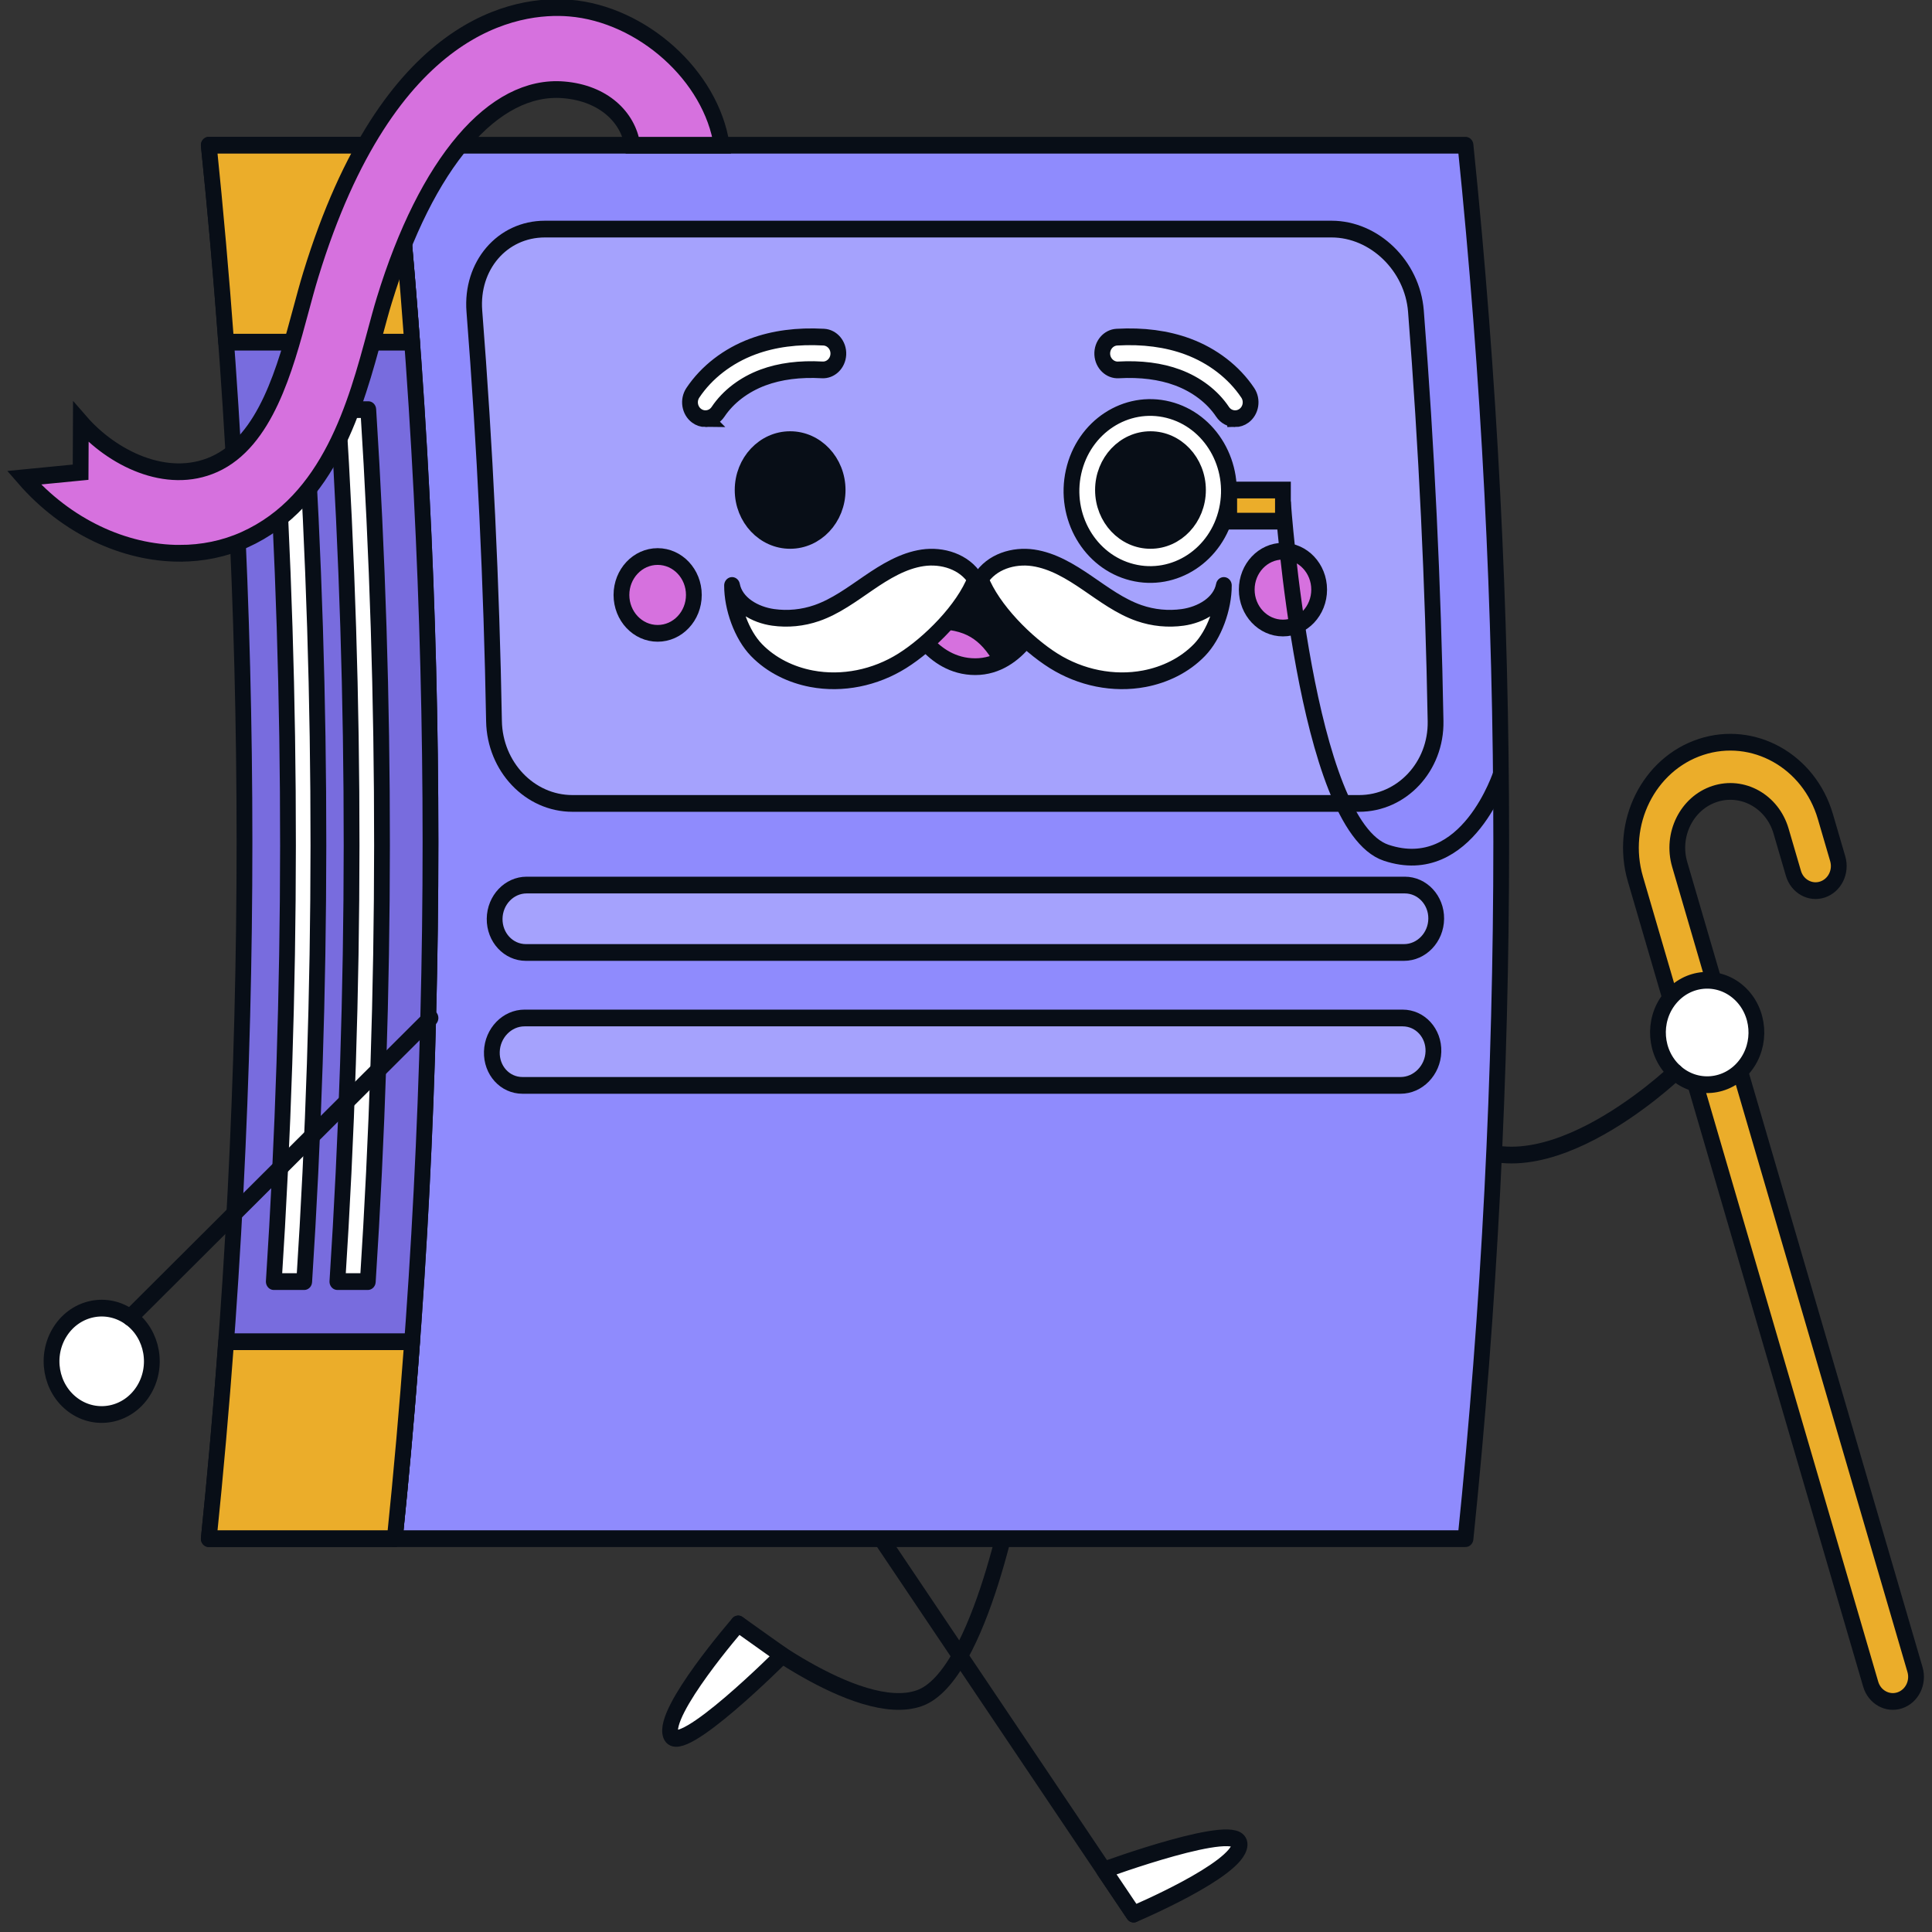<?xml version="1.0" encoding="UTF-8" standalone="no"?>
<!-- Generator: Adobe Illustrator 27.5.0, SVG Export Plug-In . SVG Version: 6.00 Build 0)  -->

<svg
   version="1.1"
   x="0px"
   y="0px"
   viewBox="0 0 500 500"
   style="enable-background:new 0 0 500 500;"
   xml:space="preserve"
   id="svg135"
   sodipodi:docname="purpleMascotStick.svg"
   inkscape:version="1.3.2 (091e20e, 2023-11-25, custom)"
   xmlns:inkscape="http://www.inkscape.org/namespaces/inkscape"
   xmlns:sodipodi="http://sodipodi.sourceforge.net/DTD/sodipodi-0.dtd"
   xmlns:xlink="http://www.w3.org/1999/xlink"
   xmlns="http://www.w3.org/2000/svg"
   xmlns:svg="http://www.w3.org/2000/svg"><rect x="0" y="0" width="500" height="500" fill="#333333" stroke="none"/><defs
   id="defs135"><clipPath
     id="XMLID_00000031915138436067557490000003674751582882163366_-2">
					<use
   xlink:href="#XMLID_7_-6"
   style="overflow:visible"
   id="use128-0" />
				</clipPath><path
     id="XMLID_7_-6"
     d="m 352.477,313.511 c 0,0 -6.13,-4.117 -9.204,-1.615 -3.074,2.502 2.214,11.716 9.73,11.693 7.516,-0.022 12.83,-6.832 10.775,-10.791 -2.055,-3.96 -11.301,0.713 -11.301,0.713 z" /><clipPath
     id="XMLID_00000143593048953294125750000015592217360087862686_-3">
					<use
   xlink:href="#XMLID_6_-6"
   style="overflow:visible"
   id="use99-3" />
				</clipPath><path
     id="XMLID_6_-6"
     d="m 137.185,323.723 c 0,0 2.528,5.701 8.243,5.701 5.715,0 8.332,-6.265 8.332,-6.265 l -7.651,-4.204 z" /><clipPath
     id="XMLID_00000139986728097798742380000012146118567988194476_-4">
					<use
   xlink:href="#XMLID_5_-4"
   style="overflow:visible"
   id="use77-8" />
				</clipPath><path
     id="XMLID_5_-4"
     d="m 337.579,97.163 c 0.559,4.389 21.359,3.857 23.886,0.636 2.528,-3.221 -6.445,-5.228 -11.943,-5.228 -5.497,0 -12.322,1.615 -11.943,4.592 z" /><clipPath
     id="XMLID_00000134928650126017356560000011041118273527675327_-3">
					<use
   xlink:href="#XMLID_4_-7"
   style="overflow:visible"
   id="use49-3" />
				</clipPath><path
     id="XMLID_4_-7"
     d="m 139.415,103.879 c 1.766,2.886 19.319,1.99 20.529,0.636 1.21,-1.354 -0.498,-5.386 -3.187,-6.193 -2.689,-0.807 -6.438,1.602 -6.438,1.602 0,0 -2.031,-2.812 -5.123,-3.215 -3.093,-0.404 -7.501,4.36 -5.781,7.17 z" /></defs><sodipodi:namedview
   id="namedview135"
   pagecolor="#ffffff"
   bordercolor="#000000"
   borderopacity="0.25"
   inkscape:showpageshadow="2"
   inkscape:pageopacity="0.0"
   inkscape:pagecheckerboard="0"
   inkscape:deskcolor="#d1d1d1"
   inkscape:zoom="0.82943626"
   inkscape:cx="413.53389"
   inkscape:cy="415.34234"
   inkscape:window-width="2560"
   inkscape:window-height="1369"
   inkscape:window-x="-8"
   inkscape:window-y="-8"
   inkscape:window-maximized="1"
   inkscape:current-layer="svg135" />

<g
   id="OBJECTS"
   transform="translate(1234.998,-127.369)">
	<g
   id="g56">
		<g
   id="g33">
			<g
   id="g31">
				
					<line
   style="fill:#ffffff;stroke:#080e17;stroke-width:2;stroke-linecap:round;stroke-linejoin:round;stroke-miterlimit:10"
   x1="157.62"
   y1="184.924"
   x2="159.847"
   y2="247.331"
   id="line30" />
				
					<path
   style="fill:#ffffff;stroke:#080e17;stroke-width:2;stroke-linecap:round;stroke-linejoin:round;stroke-miterlimit:10"
   d="m 159.616,240.861 0.231,6.469 c 0,0 13.956,2.894 15.778,0.5 1.821,-2.394 -16.009,-6.969 -16.009,-6.969 z"
   id="path30" />
			</g>
			<g
   id="g32">
				
					<line
   style="fill:#ffffff;stroke:#080e17;stroke-width:2;stroke-linecap:round;stroke-linejoin:round;stroke-miterlimit:10"
   x1="130.033"
   y1="184.924"
   x2="127.806"
   y2="247.331"
   id="line31" />
				
					<path
   style="fill:#ffffff;stroke:#080e17;stroke-width:2;stroke-linecap:round;stroke-linejoin:round;stroke-miterlimit:10"
   d="m 128.037,240.861 -0.231,6.469 c 0,0 -13.956,2.894 -15.778,0.5 -1.821,-2.394 16.009,-6.969 16.009,-6.969 z"
   id="path31" />
			</g>
		</g>
		<g
   id="g39">
			
				<rect
   x="77.918"
   y="43.671"
   style="fill:#ebad2a;stroke:#080e17;stroke-width:2;stroke-linecap:round;stroke-linejoin:round;stroke-miterlimit:10"
   width="135.77"
   height="166.56"
   id="rect33" />
			
				<rect
   x="54.334"
   y="43.671"
   style="fill:#f3ce7f;stroke:#080e17;stroke-width:2;stroke-linecap:round;stroke-linejoin:round;stroke-miterlimit:10"
   width="23.584"
   height="166.56"
   id="rect34" />
			
				<rect
   x="54.334"
   y="43.671"
   style="fill:#df8f22;stroke:#080e17;stroke-width:2;stroke-linecap:round;stroke-linejoin:round;stroke-miterlimit:10"
   width="23.584"
   height="23.584"
   id="rect35" />
			
				<rect
   x="54.334"
   y="186.648"
   style="fill:#df8f22;stroke:#080e17;stroke-width:2;stroke-linecap:round;stroke-linejoin:round;stroke-miterlimit:10"
   width="23.584"
   height="23.584"
   id="rect36" />
			<path
   style="fill:#f3ce7f;stroke:#080e17;stroke-width:2;stroke-linecap:round;stroke-linejoin:round;stroke-miterlimit:10"
   d="m 95.927,122.354 h 99.751 c 5.423,0 9.82,-4.397 9.82,-9.82 V 63.538 c 0,-5.423 -4.397,-9.82 -9.82,-9.82 H 95.927 c -5.424,0 -9.82,4.397 -9.82,9.82 v 48.996 c 0,5.423 4.397,9.82 9.82,9.82 z"
   id="path36" />
			<path
   style="fill:#f3ce7f;stroke:#080e17;stroke-width:2;stroke-linecap:round;stroke-linejoin:round;stroke-miterlimit:10"
   d="m 90.131,140.145 h 111.343 c 2.222,0 4.024,-1.802 4.024,-4.024 v 0 c 0,-2.223 -1.802,-4.024 -4.024,-4.024 H 90.131 c -2.223,0 -4.024,1.802 -4.024,4.024 v 0 c 0,2.223 1.802,4.024 4.024,4.024 z"
   id="path37" />
			<path
   style="fill:#f3ce7f;stroke:#080e17;stroke-width:2;stroke-linecap:round;stroke-linejoin:round;stroke-miterlimit:10"
   d="m 90.131,156.013 h 111.343 c 2.222,0 4.024,-1.802 4.024,-4.024 v 0 c 0,-2.223 -1.802,-4.024 -4.024,-4.024 H 90.131 c -2.223,0 -4.024,1.802 -4.024,4.024 v 0 c 0,2.223 1.802,4.024 4.024,4.024 z"
   id="path38" />
			
				<rect
   x="59.849"
   y="75.323"
   style="fill:#ffffff;stroke:#080e17;stroke-width:2;stroke-linecap:round;stroke-linejoin:round;stroke-miterlimit:10"
   width="3.857"
   height="104.135"
   id="rect38" />
			
				<rect
   x="67.913"
   y="75.323"
   style="fill:#ffffff;stroke:#080e17;stroke-width:2;stroke-linecap:round;stroke-linejoin:round;stroke-miterlimit:10"
   width="3.857"
   height="104.135"
   id="rect39" />
		</g>
		<g
   id="g40">
			<path
   style="fill:#ffffff;stroke:#080e17;stroke-width:2;stroke-linecap:round;stroke-linejoin:round;stroke-miterlimit:10"
   d="m 57.888,173.217 c 0,3.447 -2.794,6.241 -6.241,6.241 -3.447,0 -6.241,-2.794 -6.241,-6.241 0,-3.447 2.794,-6.241 6.241,-6.241 3.447,0 6.241,2.795 6.241,6.241 z"
   id="path39" />
			<path
   style="fill:none;stroke:#080e17;stroke-width:2;stroke-linecap:round;stroke-linejoin:round;stroke-miterlimit:10"
   d="m 45.406,173.217 c 0,0 -24.942,-3.298 -23.853,-17.897 1.089,-14.6 32.344,-19.541 32.344,-19.541"
   id="path40" />
		</g>
		<g
   id="g42">
			<path
   style="fill:#ffffff;stroke:#080e17;stroke-width:2;stroke-linecap:round;stroke-linejoin:round;stroke-miterlimit:10"
   d="m 211.03,173.217 c 0,3.447 2.794,6.241 6.241,6.241 3.447,0 6.241,-2.794 6.241,-6.241 0,-3.447 -2.794,-6.241 -6.241,-6.241 -3.447,0 -6.241,2.795 -6.241,6.241 z"
   id="path41" />
			<path
   style="fill:none;stroke:#080e17;stroke-width:2;stroke-linecap:round;stroke-linejoin:round;stroke-miterlimit:10"
   d="m 223.512,173.217 c 0,0 24.942,-3.298 23.853,-17.897 -1.089,-14.6 -32.344,-19.541 -32.344,-19.541"
   id="path42" />
		</g>
		<g
   id="g51">
			<g
   id="g44">
				<path
   style="fill:#080e17;stroke:#080e17;stroke-width:2;stroke-miterlimit:10"
   d="m 131.921,93.264 c 0,3.326 -2.697,6.023 -6.023,6.023 -3.326,0 -6.023,-2.697 -6.023,-6.023 0,-3.327 2.697,-6.023 6.023,-6.023 3.326,0 6.023,2.696 6.023,6.023 z"
   id="path43" />
				<path
   style="fill:#080e17;stroke:#080e17;stroke-width:2;stroke-miterlimit:10"
   d="m 177.613,93.264 c 0,3.326 -2.697,6.023 -6.023,6.023 -3.326,0 -6.023,-2.697 -6.023,-6.023 0,-3.327 2.697,-6.023 6.023,-6.023 3.326,0 6.023,2.696 6.023,6.023 z"
   id="path44" />
			</g>
			<g
   id="g45">
				
					<circle
   style="fill:#d671de;stroke:#080e17;stroke-width:2;stroke-linecap:round;stroke-miterlimit:10"
   cx="109.1"
   cy="99.924"
   r="4.591"
   id="circle44" />
				
					<circle
   style="fill:#d671de;stroke:#080e17;stroke-width:2;stroke-linecap:round;stroke-miterlimit:10"
   cx="188.387"
   cy="99.287"
   r="4.591"
   id="circle45" />
			</g>
			
				<line
   style="fill:none;stroke:#080e17;stroke-width:2;stroke-linecap:round;stroke-miterlimit:10"
   x1="113.223"
   y1="87.004"
   x2="140.224"
   y2="87.004"
   id="line45" />
			
				<line
   style="fill:none;stroke:#080e17;stroke-width:2;stroke-linecap:round;stroke-miterlimit:10"
   x1="158.378"
   y1="87.004"
   x2="184.809"
   y2="87.004"
   id="line46" />
			
				<line
   style="fill:none;stroke:#080e17;stroke-width:2;stroke-linecap:round;stroke-miterlimit:10"
   x1="147.193"
   y1="86.804"
   x2="147.193"
   y2="81.397"
   id="line47" />
			
				<line
   style="fill:none;stroke:#080e17;stroke-width:2;stroke-linecap:round;stroke-miterlimit:10"
   x1="152.146"
   y1="86.804"
   x2="152.146"
   y2="81.397"
   id="line48" />
			<g
   id="g50">
				<defs
   id="defs48">
					<path
   id="XMLID_4_"
   d="m 139.415,103.879 c 1.766,2.886 19.319,1.99 20.529,0.636 1.21,-1.354 -0.498,-5.386 -3.187,-6.193 -2.689,-0.807 -6.438,1.602 -6.438,1.602 0,0 -2.031,-2.812 -5.123,-3.215 -3.093,-0.404 -7.501,4.36 -5.781,7.17 z" />
				</defs>
				<use
   xlink:href="#XMLID_4_"
   style="overflow:visible;fill:#080e17"
   id="use48" />
				<clipPath
   id="XMLID_00000134928650126017356560000011041118273527675327_">
					<use
   xlink:href="#XMLID_4_"
   style="overflow:visible"
   id="use49" />
				</clipPath>
				
					<path
   style="fill:#d671de;stroke:#080e17;stroke-width:2;stroke-linecap:round;stroke-miterlimit:10"
   d="m 151.787,109.537 c -0.908,-3.276 -3.055,-6.191 -5.913,-8.03 -2.859,-1.839 -6.402,-2.584 -9.759,-2.052 0.742,3.146 1.545,6.873 4.163,8.77 1.621,1.175 3.607,1.765 5.596,1.995 1.989,0.228 3.914,-0.571 5.913,-0.683 z"
   clip-path="url(#XMLID_00000134928650126017356560000011041118273527675327_)"
   id="path49" />
				
					<use
   xlink:href="#XMLID_4_"
   style="overflow:visible;fill:none;stroke:#080e17;stroke-width:2;stroke-linecap:round;stroke-miterlimit:10"
   id="use50" />
			</g>
		</g>
		<g
   id="g55">
			
				<line
   style="fill:none;stroke:#080e17;stroke-width:2;stroke-miterlimit:10"
   x1="188.865"
   y1="31.561"
   x2="188.865"
   y2="64.609"
   id="line51" />
			
				<line
   style="fill:none;stroke:#080e17;stroke-width:2;stroke-miterlimit:10"
   x1="197.725"
   y1="31.561"
   x2="197.725"
   y2="82.332"
   id="line52" />
			
				<line
   style="fill:none;stroke:#080e17;stroke-width:2;stroke-miterlimit:10"
   x1="209.404"
   y1="31.561"
   x2="209.404"
   y2="66.293"
   id="line53" />
			<line
   style="fill:none;stroke:#080e17;stroke-width:2;stroke-miterlimit:10"
   x1="231.21"
   y1="31.561"
   x2="231.21"
   y2="66.293"
   id="line54" />
			<line
   style="fill:none;stroke:#080e17;stroke-width:2;stroke-miterlimit:10"
   x1="220.68"
   y1="31.561"
   x2="220.68"
   y2="81.63"
   id="line55" />
		</g>
		<path
   style="fill:#786cde;stroke:#080e17;stroke-width:2;stroke-miterlimit:10"
   d="M 94.994,43.671 C 94.562,39.775 91.725,36.566 87.62,34.525 82.659,32.058 77.115,32.329 73.337,32.99 c -4.151,0.727 -8.204,2.212 -12.495,3.785 -1.355,0.496 -2.709,0.992 -4.069,1.466 -5.799,2.018 -12.701,3.973 -19.947,3.173 C 28.393,40.483 21.327,35.696 18.386,28.92 l 6.405,0.689 2.587,-4.593 c 1.521,3.503 5.652,6.115 10.524,6.653 5.301,0.586 10.885,-1.03 15.649,-2.687 1.309,-0.456 2.613,-0.934 3.918,-1.412 4.506,-1.651 9.165,-3.359 14.177,-4.237 7.493,-1.312 14.526,-0.477 20.339,2.413 7.122,3.541 12.282,10.689 13.083,17.924 H 94.994 Z"
   id="path55" />
	</g>
	<g
   id="g80">
		<g
   id="g61">
			<g
   id="g58">
				<g
   id="g57">
					<path
   style="fill:none;stroke:#080e17;stroke-width:2;stroke-linecap:round;stroke-linejoin:round;stroke-miterlimit:10"
   d="m 331.891,197.312 c -32.677,26.88 -4.68,46.932 -4.68,46.932"
   id="path56" />
					
						<path
   style="fill:#ffffff;stroke:#080e17;stroke-width:2;stroke-linecap:round;stroke-linejoin:round;stroke-miterlimit:10"
   d="m 322.015,239.144 5.197,5.1 c 0,0 -16.19,6.149 -18.012,3.755 -1.822,-2.394 12.815,-8.855 12.815,-8.855 z"
   id="path57" />
				</g>
			</g>
			<g
   id="g60">
				<g
   id="g59">
					<path
   style="fill:none;stroke:#080e17;stroke-width:2;stroke-linecap:round;stroke-linejoin:round;stroke-miterlimit:10"
   d="m 373.349,197.312 c 32.677,26.88 4.68,46.932 4.68,46.932"
   id="path58" />
					
						<path
   style="fill:#ffffff;stroke:#080e17;stroke-width:2;stroke-linecap:round;stroke-linejoin:round;stroke-miterlimit:10"
   d="m 383.225,239.144 -5.197,5.1 c 0,0 16.19,6.149 18.012,3.755 1.822,-2.394 -12.815,-8.855 -12.815,-8.855 z"
   id="path59" />
				</g>
			</g>
		</g>
		<g
   id="g69">
			<path
   style="fill:#8f8bfd;stroke:#080e17;stroke-width:2;stroke-miterlimit:10"
   d="m 416.251,206.21 c -45.257,0 -90.513,0 -135.77,0 6.04,-55.358 6.04,-111.208 0,-166.566 45.257,0 90.514,0 135.77,0 6.04,55.358 6.04,111.208 0,166.566 z"
   id="path61" />
			<path
   style="fill:#786cde;stroke:#080e17;stroke-width:2;stroke-linecap:round;stroke-linejoin:round;stroke-miterlimit:10"
   d="m 439.835,206.21 c -7.861,0 -15.723,0 -23.584,0 6.04,-55.358 6.04,-111.208 0,-166.566 7.861,0 15.723,0 23.584,0 6.039,55.358 6.039,111.208 0,166.566 z"
   id="path62" />
			<path
   style="fill:#ebad2a;stroke:#080e17;stroke-width:2;stroke-linecap:round;stroke-linejoin:round;stroke-miterlimit:10"
   d="m 442.037,63.186 c -7.861,0 -15.722,0 -23.584,0 -0.613,-7.856 -1.347,-15.703 -2.202,-23.542 7.861,0 15.723,0 23.584,0 0.855,7.838 1.589,15.687 2.202,23.542 z"
   id="path63" />
			<path
   style="fill:#ebad2a;stroke:#080e17;stroke-width:2;stroke-linecap:round;stroke-linejoin:round;stroke-miterlimit:10"
   d="m 439.835,206.21 c -7.861,0 -15.723,0 -23.584,0 0.855,-7.838 1.589,-15.687 2.202,-23.542 7.861,0 15.723,0 23.584,0 -0.613,7.856 -1.347,15.703 -2.202,23.542 z"
   id="path64" />
			<path
   style="fill:#a5a2fd;stroke:#080e17;stroke-width:2;stroke-linecap:round;stroke-linejoin:round;stroke-miterlimit:10"
   d="m 402.757,118.323 c -33.251,0 -66.501,0 -99.751,0 -5.424,-10e-4 -9.839,-4.404 -9.942,-9.834 -0.308,-16.354 -1.138,-32.702 -2.491,-49.016 -0.448,-5.42 3.519,-9.805 8.944,-9.805 33.25,0 66.501,0 99.751,0 5.422,-10e-4 10.248,4.388 10.696,9.805 1.353,16.315 2.183,32.662 2.491,49.016 0.103,5.431 -4.275,9.833 -9.698,9.834 z"
   id="path65" />
			<path
   style="fill:#a5a2fd;stroke:#080e17;stroke-width:2;stroke-linecap:round;stroke-linejoin:round;stroke-miterlimit:10"
   d="m 408.453,136.14 c -37.114,0 -74.228,0 -111.343,0 -2.223,-10e-4 -3.992,-1.803 -3.966,-4.03 v 0 c 0.026,-2.226 1.839,-4.03 4.062,-4.03 37.114,0 74.229,0 111.343,0 2.222,0 4.014,1.805 3.987,4.03 v 0 c -0.026,2.226 -1.861,4.032 -4.083,4.03 z"
   id="path66" />
			<path
   style="fill:#a5a2fd;stroke:#080e17;stroke-width:2;stroke-linecap:round;stroke-linejoin:round;stroke-miterlimit:10"
   d="m 408.015,152.028 c -37.114,0 -74.229,0 -111.343,0 -2.223,0 -3.955,-1.803 -3.882,-4.028 0,0 0,0 0,0 0.072,-2.225 1.923,-4.03 4.145,-4.029 37.114,0 74.228,0 111.343,0 2.223,0 3.976,1.805 3.903,4.029 0,0 0,0 0,0 -0.072,2.224 -1.943,4.029 -4.166,4.028 z"
   id="path67" />
			<path
   style="fill:#ffffff;stroke:#080e17;stroke-width:2;stroke-linecap:round;stroke-linejoin:round;stroke-miterlimit:10"
   d="m 433.192,175.483 c 1.286,0 2.571,0 3.857,0 2.381,-34.703 2.401,-69.528 0.06,-104.233 -1.286,0 -2.571,0 -3.857,0 2.34,34.705 2.32,69.53 -0.06,104.233 z"
   id="path68" />
			<path
   style="fill:#ffffff;stroke:#080e17;stroke-width:2;stroke-linecap:round;stroke-linejoin:round;stroke-miterlimit:10"
   d="m 425.127,175.483 c 1.286,0 2.571,0 3.857,0 2.381,-34.703 2.401,-69.528 0.06,-104.233 -1.286,0 -2.571,0 -3.857,0 2.341,34.705 2.321,69.53 -0.06,104.233 z"
   id="path69" />
		</g>
		<g
   id="g71">
			<path
   style="fill:#ffffff;stroke:#080e17;stroke-width:2;stroke-linecap:round;stroke-linejoin:round;stroke-miterlimit:10"
   d="m 287.628,91.769 c 0.282,-3.435 -2.273,-6.449 -5.709,-6.731 -3.435,-0.282 -6.449,2.273 -6.731,5.709 -0.282,3.435 2.273,6.449 5.709,6.731 3.435,0.282 6.448,-2.273 6.731,-5.709 z"
   id="path70" />
			<path
   style="fill:none;stroke:#080e17;stroke-width:2;stroke-linecap:round;stroke-linejoin:round;stroke-miterlimit:10"
   d="m 275.188,90.747 c 0,0 -25.129,7.876 -25.24,22.516 -0.111,14.64 34.954,22.516 34.954,22.516"
   id="path71" />
		</g>
		<g
   id="g72">
			<path
   style="fill:#ffffff;stroke:#080e17;stroke-width:2;stroke-linecap:round;stroke-linejoin:round;stroke-miterlimit:10"
   d="m 403.706,221.8 c 0.007,3.512 2.859,6.353 6.371,6.346 3.512,-0.007 6.353,-2.859 6.346,-6.371 -0.007,-3.512 -2.859,-6.353 -6.371,-6.346 -3.511,0.007 -6.353,2.859 -6.346,6.371 z"
   id="path72" />
			
				<line
   style="fill:#ffffff;stroke:#080e17;stroke-width:2;stroke-linecap:round;stroke-linejoin:round;stroke-miterlimit:10"
   x1="410.052"
   y1="215.429"
   x2="409.915"
   y2="162.527"
   id="line72" />
		</g>
		<g
   id="g73">
			<path
   style="fill:#8f8bfd;stroke:#080e17;stroke-width:2;stroke-miterlimit:10"
   d="m 477.7,41.832 c 2.7,2.291 4.047,5.562 4.047,9.811 0,3.72 -1.235,6.665 -3.71,8.831 -2.473,2.168 -5.732,3.291 -9.779,3.374 l -0.307,4.476 h -10.61 L 456.974,56.12 h 4.414 c 2.78,0 4.906,-0.314 6.378,-0.948 1.472,-0.634 2.208,-1.769 2.208,-3.403 0,-1.105 -0.297,-1.974 -0.891,-2.607 -0.591,-0.634 -1.4,-0.951 -2.42,-0.951 -1.145,0 -2.016,0.337 -2.607,1.013 -0.594,0.674 -0.888,1.584 -0.888,2.727 h -11.346 c -0.082,-2.493 0.439,-4.771 1.564,-6.837 1.123,-2.064 2.83,-3.7 5.12,-4.906 2.288,-1.205 5.11,-1.809 8.464,-1.809 4.454,-10e-4 8.033,1.145 10.73,3.433 z m -20.081,41.729 c -1.288,-1.165 -1.931,-2.645 -1.931,-4.446 0,-1.797 0.644,-3.289 1.931,-4.476 1.288,-1.185 2.994,-1.777 5.12,-1.777 2.083,0 3.77,0.591 5.058,1.777 1.288,1.188 1.931,2.68 1.931,4.476 0,1.759 -0.644,3.231 -1.931,4.417 -1.288,1.185 -2.974,1.779 -5.058,1.779 -2.126,0 -3.833,-0.584 -5.12,-1.75 z"
   id="path73" />
		</g>
		<g
   id="g79">
			<g
   id="g74">
				<circle
   style="fill:#080e17;stroke:#080e17;stroke-width:2;stroke-miterlimit:10"
   cx="325.998"
   cy="86.548"
   r="6.023"
   id="circle73" />
				<circle
   style="fill:#080e17;stroke:#080e17;stroke-width:2;stroke-miterlimit:10"
   cx="371.69"
   cy="86.548"
   r="6.023"
   id="circle74" />
			</g>
			<g
   id="g75">
				<path
   style="fill:#d671de;stroke:#080e17;stroke-width:2;stroke-linecap:round;stroke-miterlimit:10"
   d="m 313.792,93.208 c 0,2.536 -2.056,4.591 -4.591,4.591 -2.536,0 -4.591,-2.056 -4.591,-4.591 0,-2.536 2.056,-4.591 4.591,-4.591 2.535,0 4.591,2.055 4.591,4.591 z"
   id="path74" />
				
					<circle
   style="fill:#d671de;stroke:#080e17;stroke-width:2;stroke-linecap:round;stroke-miterlimit:10"
   cx="388.487"
   cy="92.571"
   r="4.591"
   id="circle75" />
			</g>
			<g
   id="g76">
				<path
   style="fill:none;stroke:#080e17;stroke-width:2;stroke-linecap:round;stroke-miterlimit:10"
   d="m 330.153,70.19 c -1.608,2.272 -4.03,3.898 -6.657,4.816 -2.627,0.919 -5.455,1.161 -8.234,1.015"
   id="path75" />
				<path
   style="fill:none;stroke:#080e17;stroke-width:2;stroke-linecap:round;stroke-miterlimit:10"
   d="m 367.535,70.19 c 1.608,2.272 4.03,3.898 6.657,4.816 2.627,0.919 5.455,1.161 8.234,1.015"
   id="path76" />
			</g>
			<g
   id="g78">
				<defs
   id="defs76">
					<path
   id="XMLID_5_"
   d="m 337.579,97.163 c 0.559,4.389 21.359,3.857 23.886,0.636 2.528,-3.221 -6.445,-5.228 -11.943,-5.228 -5.497,0 -12.322,1.615 -11.943,4.592 z" />
				</defs>
				<use
   xlink:href="#XMLID_5_"
   style="overflow:visible;fill:#080e17"
   id="use76" />
				<clipPath
   id="XMLID_00000139986728097798742380000012146118567988194476_">
					<use
   xlink:href="#XMLID_5_"
   style="overflow:visible"
   id="use77" />
				</clipPath>
				
					<path
   style="fill:#d671de;stroke:#080e17;stroke-width:2;stroke-linecap:round;stroke-miterlimit:10"
   d="m 343.944,102.83 c 3.592,-4.59 9.111,-7.622 14.912,-8.19 2.447,-0.24 4.983,-0.046 7.232,0.947 0.229,0.101 0.47,0.224 0.584,0.447 0.101,0.196 0.082,0.431 0.057,0.65 -0.191,1.664 -0.645,3.365 -1.737,4.636 -0.964,1.123 -2.334,1.809 -3.701,2.376 -2.394,0.993 -4.902,1.711 -7.458,2.137 -2.525,0.421 -5.339,0.49 -7.396,-1.033"
   clip-path="url(#XMLID_00000139986728097798742380000012146118567988194476_)"
   id="path77" />
				
					<use
   xlink:href="#XMLID_5_"
   style="overflow:visible;fill:none;stroke:#080e17;stroke-width:2;stroke-linecap:round;stroke-miterlimit:10"
   id="use78" />
			</g>
			<path
   style="fill:none;stroke:#080e17;stroke-width:2;stroke-miterlimit:10"
   d="m 326.205,96.498 c 2.638,-0.067 5.18,-1.687 6.354,-4.051"
   id="path78" />
			<path
   style="fill:none;stroke:#080e17;stroke-width:2;stroke-miterlimit:10"
   d="m 364.43,92.784 c 1.09,2.575 3.848,4.345 6.642,4.265"
   id="path79" />
		</g>
		<path
   style="fill:#d671de;stroke:#080e17;stroke-width:2;stroke-miterlimit:10"
   d="m 459.229,117.336 c -2.833,0 -5.623,-0.338 -8.323,-1.019 -7.447,-1.877 -13.951,-6.452 -17.846,-12.552 -2.894,-4.531 -4.228,-9.647 -5.067,-13.598 -1.242,-5.843 -1.928,-11.764 -2.591,-17.491 -0.615,-5.309 -1.196,-10.323 -2.184,-15.321 -1.523,-7.707 -3.725,-13.245 -6.93,-17.429 -3.697,-4.826 -9.079,-7.724 -13.991,-7.563 -5.016,0.162 -9.047,2.568 -10.766,7.282 H 380.9 c 3.084,-8.454 10.538,-17.091 21.079,-17.08 8.169,0.008 16.42,3.996 22.091,11.4 4.154,5.423 6.939,12.252 8.765,21.49 1.064,5.381 1.694,10.827 2.304,16.094 0.666,5.754 1.296,11.189 2.442,16.581 0.667,3.141 1.695,7.157 3.741,10.36 2.565,4.016 6.931,7.049 11.98,8.322 4.796,1.209 10.302,0.857 15.502,-0.99 l -1.605,5.515 4.887,3.723 c -4.263,1.513 -8.607,2.276 -12.857,2.276 z"
   id="path80" />
	</g>
	<g
   id="g106">
		<g
   id="g84">
			<path
   style="fill:#ebad2a;stroke:#080e17;stroke-width:2;stroke-linecap:round;stroke-linejoin:round;stroke-miterlimit:10"
   d="m 262.648,452.988 c -1.551,0.481 -3.199,-0.387 -3.68,-1.938 L 229.132,354.8 c -2.059,-6.642 1.669,-13.72 8.311,-15.779 6.641,-2.059 13.719,1.67 15.778,8.311 l 1.567,5.053 c 0.481,1.551 -0.387,3.199 -1.938,3.68 -1.551,0.481 -3.199,-0.387 -3.68,-1.938 l -1.567,-5.053 c -1.098,-3.544 -4.875,-5.533 -8.419,-4.435 -3.544,1.099 -5.533,4.875 -4.435,8.419 l 29.836,96.249 c 0.482,1.552 -0.386,3.2 -1.937,3.681 z"
   id="path81" />
			<g
   id="g83">
				
					<path
   style="fill:#ffffff;stroke:#080e17;stroke-width:2;stroke-linecap:round;stroke-linejoin:round;stroke-miterlimit:10"
   d="m 242.278,368.398 c 2.625,2.233 2.943,6.172 0.71,8.798 -2.233,2.625 -6.172,2.943 -8.798,0.71 -2.626,-2.233 -2.943,-6.172 -0.71,-8.797 2.233,-2.626 6.172,-2.944 8.798,-0.711 z"
   id="path82" />
				<path
   style="fill:none;stroke:#080e17;stroke-width:2;stroke-linecap:round;stroke-linejoin:round;stroke-miterlimit:10"
   d="m 234.19,377.906 c 0,0 -18.673,16.862 -29.088,6.572 -10.415,-10.289 -5.738,-37.298 -5.738,-37.298"
   id="path83" />
			</g>
		</g>
		<g
   id="g88">
			<g
   id="g86">
				<g
   id="g85">
					
						<line
   style="fill:#ffffff;stroke:#080e17;stroke-width:2;stroke-linecap:round;stroke-linejoin:round;stroke-miterlimit:10"
   x1="129.245"
   y1="427.7"
   x2="165.506"
   y2="478.54"
   id="line84" />
					
						<path
   style="fill:#ffffff;stroke:#080e17;stroke-width:2;stroke-linecap:round;stroke-linejoin:round;stroke-miterlimit:10"
   d="m 161.747,473.27 3.759,5.27 c 0,0 13.239,-5.279 13.439,-8.281 0.2,-3.002 -17.198,3.011 -17.198,3.011 z"
   id="path84" />
				</g>
			</g>
			<g
   id="g87">
				<path
   style="fill:none;stroke:#080e17;stroke-width:2;stroke-linecap:round;stroke-linejoin:round;stroke-miterlimit:10"
   d="m 150.57,426.694 c 0,0 -4.351,23.432 -12.248,26.041 -7.897,2.609 -22.957,-8.881 -22.957,-8.881"
   id="path86" />
				
					<path
   style="fill:#ffffff;stroke:#080e17;stroke-width:2;stroke-linecap:round;stroke-linejoin:round;stroke-miterlimit:10"
   d="m 120.962,447.604 -5.597,-3.75 c 0,0 -9.662,10.478 -8.546,13.272 1.115,2.794 14.143,-9.522 14.143,-9.522 z"
   id="path87" />
			</g>
		</g>
		<g
   id="g96">
			<path
   style="fill:#8f8bfd;stroke:#080e17;stroke-width:2;stroke-linecap:round;stroke-linejoin:round;stroke-miterlimit:10"
   d="m 71.82,433.659 c 45.257,0 90.514,0 135.771,0 6.04,-55.358 6.04,-111.208 0,-166.566 -45.257,0 -90.514,0 -135.771,0 6.04,55.357 6.04,111.208 0,166.566 z"
   id="path88" />
			<path
   style="fill:#786cde;stroke:#080e17;stroke-width:2;stroke-linecap:round;stroke-linejoin:round;stroke-miterlimit:10"
   d="m 48.237,433.659 c 7.861,0 15.722,0 23.584,0 6.04,-55.358 6.04,-111.208 0,-166.566 -7.861,0 -15.722,0 -23.584,0 6.039,55.357 6.039,111.208 0,166.566 z"
   id="path89" />
			<path
   style="fill:#ebad2a;stroke:#080e17;stroke-width:2;stroke-linecap:round;stroke-linejoin:round;stroke-miterlimit:10"
   d="m 50.439,290.634 c 7.861,0 15.722,0 23.584,0 -0.613,-7.855 -1.347,-15.703 -2.202,-23.542 -7.861,0 -15.722,0 -23.584,0 0.855,7.839 1.589,15.687 2.202,23.542 z"
   id="path90" />
			<path
   style="fill:#ebad2a;stroke:#080e17;stroke-width:2;stroke-linecap:round;stroke-linejoin:round;stroke-miterlimit:10"
   d="m 48.237,433.659 c 7.861,0 15.722,0 23.584,0 0.855,-7.838 1.589,-15.686 2.202,-23.542 -7.861,0 -15.722,0 -23.584,0 -0.613,7.855 -1.347,15.703 -2.202,23.542 z"
   id="path91" />
			<path
   style="fill:#a5a2fd;stroke:#080e17;stroke-width:2;stroke-linecap:round;stroke-linejoin:round;stroke-miterlimit:10"
   d="m 94.346,345.771 c 33.25,0 66.501,0 99.751,0 5.422,0.002 9.801,-4.403 9.698,-9.834 -0.308,-16.354 -1.138,-32.702 -2.491,-49.016 -0.448,-5.417 -5.274,-9.805 -10.696,-9.805 -33.25,0 -66.501,0 -99.751,0 -5.425,0 -9.392,4.387 -8.944,9.805 1.353,16.314 2.183,32.662 2.491,49.016 0.103,5.431 4.517,9.834 9.942,9.834 z"
   id="path92" />
			<path
   style="fill:#a5a2fd;stroke:#080e17;stroke-width:2;stroke-linecap:round;stroke-linejoin:round;stroke-miterlimit:10"
   d="m 88.45,363.589 c 37.114,0 74.228,0 111.343,0 2.222,-10e-4 4.057,-1.804 4.083,-4.03 0,0 0,0 0,0 0.026,-2.225 -1.764,-4.031 -3.987,-4.03 -37.114,0 -74.228,0 -111.343,0 -2.223,-10e-4 -4.035,1.805 -4.062,4.03 0,0 0,0 0,0 -0.026,2.226 1.743,4.029 3.966,4.03 z"
   id="path93" />
			<path
   style="fill:#a5a2fd;stroke:#080e17;stroke-width:2;stroke-linecap:round;stroke-linejoin:round;stroke-miterlimit:10"
   d="m 88.012,379.476 c 37.114,0 74.228,0 111.343,0 2.223,0 4.094,-1.803 4.167,-4.028 0,0 0,0 0,0 0.073,-2.225 -1.681,-4.029 -3.903,-4.029 -37.114,0 -74.228,0 -111.343,0 -2.223,0 -4.072,1.804 -4.145,4.029 0,0 0,0 0,0 -0.073,2.226 1.658,4.028 3.881,4.028 z"
   id="path94" />
			<path
   style="fill:#ffffff;stroke:#080e17;stroke-width:2;stroke-linecap:round;stroke-linejoin:round;stroke-miterlimit:10"
   d="m 60.338,402.931 c -1.286,0 -2.571,0 -3.857,0 2.381,-34.703 2.401,-69.528 0.06,-104.233 1.286,0 2.571,0 3.857,0 2.34,34.706 2.321,69.53 -0.06,104.233 z"
   id="path95" />
			<path
   style="fill:#ffffff;stroke:#080e17;stroke-width:2;stroke-linecap:round;stroke-linejoin:round;stroke-miterlimit:10"
   d="m 68.402,402.931 c -1.286,0 -2.571,0 -3.857,0 2.381,-34.703 2.401,-69.528 0.06,-104.233 1.286,0 2.571,0 3.857,0 2.341,34.706 2.321,69.53 -0.06,104.233 z"
   id="path96" />
		</g>
		<g
   id="g104">
			<g
   id="g97">
				
					<circle
   style="fill:#d671de;stroke:#080e17;stroke-width:2;stroke-linecap:round;stroke-miterlimit:10"
   cx="105.155"
   cy="320.849"
   r="4.591"
   id="circle96" />
				
					<circle
   style="fill:#d671de;stroke:#080e17;stroke-width:2;stroke-linecap:round;stroke-miterlimit:10"
   cx="184.442"
   cy="320.213"
   r="4.591"
   id="circle97" />
			</g>
			<g
   id="g98">
				<path
   style="fill:#ffffff;stroke:#080e17;stroke-width:2;stroke-miterlimit:10"
   d="m 111.215,299.782 c -0.392,0 -0.787,-0.117 -1.131,-0.361 -0.884,-0.626 -1.093,-1.849 -0.468,-2.733 1.742,-2.462 4.445,-4.428 7.61,-5.534 2.633,-0.921 5.656,-1.3 8.985,-1.122 1.081,0.057 1.912,0.98 1.854,2.061 -0.057,1.082 -0.985,1.921 -2.061,1.854 -2.817,-0.149 -5.335,0.156 -7.484,0.908 -2.402,0.84 -4.428,2.295 -5.704,4.098 -0.381,0.54 -0.986,0.829 -1.601,0.829 z"
   id="path97" />
				<path
   style="fill:#ffffff;stroke:#080e17;stroke-width:2;stroke-miterlimit:10"
   d="m 178.383,299.782 c -0.615,0 -1.22,-0.288 -1.602,-0.828 -1.276,-1.803 -3.302,-3.258 -5.704,-4.098 -2.148,-0.751 -4.665,-1.056 -7.484,-0.908 -1.062,0.065 -2.004,-0.773 -2.061,-1.854 -0.057,-1.081 0.773,-2.004 1.854,-2.061 3.324,-0.178 6.352,0.201 8.985,1.122 3.165,1.106 5.868,3.072 7.61,5.534 0.626,0.884 0.416,2.107 -0.468,2.733 -0.344,0.243 -0.739,0.36 -1.13,0.36 z"
   id="path98" />
			</g>
			<g
   id="g100">
				<defs
   id="defs98">
					<path
   id="XMLID_6_"
   d="m 137.185,323.723 c 0,0 2.528,5.701 8.243,5.701 5.715,0 8.332,-6.265 8.332,-6.265 l -7.651,-4.204 z" />
				</defs>
				<use
   xlink:href="#XMLID_6_"
   style="overflow:visible;fill:#080e17"
   id="use98" />
				<clipPath
   id="XMLID_00000143593048953294125750000015592217360087862686_">
					<use
   xlink:href="#XMLID_6_"
   style="overflow:visible"
   id="use99" />
				</clipPath>
				
					<path
   style="fill:#d671de;stroke:#080e17;stroke-width:2;stroke-linecap:round;stroke-linejoin:round;stroke-miterlimit:10"
   d="m 134.481,325.042 c 3.029,-1.146 7.367,-1.633 10.317,-0.297 2.95,1.336 4.476,4.479 5.613,7.511"
   clip-path="url(#XMLID_00000143593048953294125750000015592217360087862686_)"
   id="path99" />
				
					<use
   xlink:href="#XMLID_6_"
   style="overflow:visible;fill:none;stroke:#080e17;stroke-width:2;stroke-linecap:round;stroke-linejoin:round;stroke-miterlimit:10"
   id="use100" />
			</g>
			<g
   id="g101">
				
					<path
   style="fill:#ffffff;stroke:#080e17;stroke-width:2;stroke-linecap:round;stroke-linejoin:round;stroke-miterlimit:10"
   d="m 145.428,318.955 c -1.39,-2.091 -4.185,-2.889 -6.671,-2.542 -2.486,0.347 -4.731,1.639 -6.842,2.998 -2.111,1.359 -4.198,2.829 -6.584,3.608 -1.774,0.579 -3.679,0.756 -5.529,0.511 -2.279,-0.301 -4.746,-1.563 -5.213,-3.814 -0.008,2.634 1.205,5.882 3.094,7.718 1.889,1.836 4.396,2.968 6.989,3.431 3.918,0.699 8.067,-0.112 11.494,-2.136 3.426,-2.024 7.753,-6.091 9.262,-9.774 z"
   id="path100" />
				
					<path
   style="fill:#ffffff;stroke:#080e17;stroke-width:2;stroke-linecap:round;stroke-linejoin:round;stroke-miterlimit:10"
   d="m 146.109,318.955 c 1.39,-2.091 4.185,-2.889 6.671,-2.542 2.486,0.347 4.731,1.639 6.842,2.998 2.111,1.359 4.198,2.829 6.584,3.608 1.774,0.579 3.679,0.756 5.529,0.511 2.279,-0.301 4.746,-1.563 5.213,-3.814 0.008,2.634 -1.205,5.882 -3.094,7.718 -1.889,1.836 -4.396,2.968 -6.989,3.431 -3.918,0.699 -8.067,-0.112 -11.494,-2.136 -3.427,-2.024 -7.752,-6.091 -9.262,-9.774 z"
   id="path101" />
			</g>
			
				<circle
   transform="matrix(0.23,-0.973,0.973,0.23,-170.933,400.633)"
   style="fill:#ffffff;stroke:#080e17;stroke-width:2;stroke-linecap:round;stroke-linejoin:round;stroke-miterlimit:10"
   cx="167.645"
   cy="308.308"
   id="ellipse101"
   r="9.983" />
			<g
   id="g103">
				<path
   style="fill:#080e17;stroke:#080e17;stroke-width:2;stroke-miterlimit:10"
   d="m 127.976,308.308 c 0,3.327 -2.697,6.023 -6.023,6.023 -3.327,0 -6.023,-2.697 -6.023,-6.023 0,-3.327 2.697,-6.023 6.023,-6.023 3.326,-0.001 6.023,2.696 6.023,6.023 z"
   id="path102" />
				<path
   style="fill:#080e17;stroke:#080e17;stroke-width:2;stroke-miterlimit:10"
   d="m 173.668,308.308 c 0,3.327 -2.697,6.023 -6.023,6.023 -3.326,0 -6.023,-2.697 -6.023,-6.023 0,-3.327 2.697,-6.023 6.023,-6.023 3.326,0 6.023,2.696 6.023,6.023 z"
   id="path103" />
			</g>
			
				<rect
   x="177.628"
   y="308.308"
   style="fill:#ebad2a;stroke:#080e17;stroke-width:2;stroke-miterlimit:10"
   width="6.813"
   height="3.721"
   id="rect103" />
			<path
   style="fill:none;stroke:#080e17;stroke-width:2;stroke-miterlimit:10"
   d="m 184.442,309.74 c 0,0 2.806,38.706 13.101,41.932 10.295,3.227 14.578,-9.527 14.578,-9.527"
   id="path104" />
		</g>
		<g
   id="g105">
			<path
   style="fill:#ffffff;stroke:#080e17;stroke-width:2;stroke-linecap:round;stroke-linejoin:round;stroke-miterlimit:10"
   d="m 29.417,408.862 c -1.988,2.895 -1.252,6.854 1.643,8.841 2.895,1.988 6.854,1.252 8.841,-1.643 1.988,-2.895 1.252,-6.853 -1.643,-8.841 -2.895,-1.987 -6.854,-1.252 -8.841,1.643 z"
   id="path105" />
			
				<line
   style="fill:#ffffff;stroke:#080e17;stroke-width:2;stroke-linecap:round;stroke-linejoin:round;stroke-miterlimit:10"
   x1="38.258"
   y1="407.22"
   x2="76.35"
   y2="371.419"
   id="line105" />
		</g>
		<path
   style="fill:#d671de;stroke:#080e17;stroke-width:2;stroke-miterlimit:10"
   d="m 44.564,315.871 c -7.035,0 -14.409,-3.219 -19.761,-9.031 l 7.182,-0.662 0.028,-5.979 c 3.895,4.229 10.853,7.606 16.929,5.029 6.503,-2.758 8.974,-11.422 10.961,-18.384 0.428,-1.502 0.833,-2.921 1.265,-4.251 9.856,-30.324 26.249,-32.408 32.835,-31.895 9.152,0.711 17.938,8.056 19.277,16.395 h -11.33 c -0.534,-3.327 -3.637,-6.227 -8.707,-6.621 -8.9,-0.7 -17.409,8.711 -22.752,25.152 -0.377,1.16 -0.758,2.496 -1.162,3.91 -2.424,8.496 -5.744,20.131 -16.56,24.719 -2.575,1.092 -5.362,1.618 -8.205,1.618 z"
   id="path106" />
	</g>
	<g
   id="g135">
		<g
   id="g108">
			<path
   style="fill:#ffffff;stroke:#080e17;stroke-width:2;stroke-linecap:round;stroke-linejoin:round;stroke-miterlimit:10"
   d="m 476.458,281.982 c 1.418,-3.213 -0.037,-6.967 -3.25,-8.385 -3.213,-1.418 -6.967,0.038 -8.385,3.25 -1.418,3.213 0.037,6.967 3.25,8.385 3.213,1.418 6.967,-0.037 8.385,-3.25 z"
   id="path107" />
			<path
   style="fill:none;stroke:#080e17;stroke-width:2;stroke-linecap:round;stroke-linejoin:round;stroke-miterlimit:10"
   d="m 468.073,285.232 c 0,0 -3.458,13.382 -10.96,23.553 -7.502,10.17 -19.85,18.678 -19.85,18.678"
   id="path108" />
		</g>
		<g
   id="g110">
			<path
   style="fill:#ffffff;stroke:#080e17;stroke-width:2;stroke-linecap:round;stroke-linejoin:round;stroke-miterlimit:10"
   d="m 255.791,281.982 c -1.418,-3.213 0.037,-6.967 3.25,-8.385 3.213,-1.418 6.967,0.038 8.385,3.25 1.418,3.213 -0.038,6.967 -3.25,8.385 -3.213,1.418 -6.967,-0.037 -8.385,-3.25 z"
   id="path109" />
			<path
   style="fill:none;stroke:#080e17;stroke-width:2;stroke-linecap:round;stroke-linejoin:round;stroke-miterlimit:10"
   d="m 264.176,285.232 c 0,0 3.458,13.382 10.96,23.553 7.502,10.17 19.85,18.678 19.85,18.678"
   id="path110" />
		</g>
		<g
   id="g115">
			<g
   id="g112">
				<g
   id="g111">
					
						<line
   style="fill:#ffffff;stroke:#080e17;stroke-width:2;stroke-linecap:round;stroke-linejoin:round;stroke-miterlimit:10"
   x1="396.253"
   y1="419.532"
   x2="427.843"
   y2="473.398"
   id="line110" />
					
						<path
   style="fill:#ffffff;stroke:#080e17;stroke-width:2;stroke-linecap:round;stroke-linejoin:round;stroke-miterlimit:10"
   d="m 424.568,467.814 3.275,5.584 c 0,0 13.657,-4.079 14.123,-7.051 0.467,-2.972 -17.398,1.467 -17.398,1.467 z"
   id="path111" />
				</g>
			</g>
			<g
   id="g114">
				<g
   id="g113">
					
						<line
   style="fill:#ffffff;stroke:#080e17;stroke-width:2;stroke-linecap:round;stroke-linejoin:round;stroke-miterlimit:10"
   x1="315.228"
   y1="416.353"
   x2="295.271"
   y2="475.525"
   id="line112" />
					
						<path
   style="fill:#ffffff;stroke:#080e17;stroke-width:2;stroke-linecap:round;stroke-linejoin:round;stroke-miterlimit:10"
   d="m 297.34,469.391 -2.069,6.134 c 0,0 -14.201,-1.212 -15.263,-4.027 -1.062,-2.815 17.332,-2.107 17.332,-2.107 z"
   id="path112" />
				</g>
			</g>
		</g>
		<g
   id="g123">
			<path
   style="fill:#d671de;stroke:#080e17;stroke-width:2;stroke-linecap:round;stroke-linejoin:round;stroke-miterlimit:10"
   d="m 421.854,437.626 c -45.204,3.25 -90.409,2.567 -135.613,-2.049 5.189,-55.587 5.189,-111.174 0,-166.761 45.204,-4.615 90.409,-5.299 135.613,-2.049 -3.653,56.952 -3.653,113.905 0,170.859 z"
   id="path115" />
			<path
   style="fill:#a155a7;stroke:#080e17;stroke-width:2;stroke-linecap:round;stroke-linejoin:round;stroke-miterlimit:10"
   d="m 445.41,435.576 c -7.852,0.802 -15.704,1.485 -23.556,2.049 -3.653,-56.953 -3.653,-113.907 0,-170.86 7.852,0.564 15.704,1.248 23.556,2.049 -5.189,55.588 -5.189,111.175 0,166.762 z"
   id="path116" />
			<path
   style="fill:#ebad2a;stroke:#080e17;stroke-width:2;stroke-linecap:round;stroke-linejoin:round;stroke-miterlimit:10"
   d="m 443.518,292.427 c -7.665,-0.575 -15.331,-1.064 -22.996,-1.469 0.371,-8.064 0.815,-16.128 1.332,-24.192 7.852,0.564 15.704,1.248 23.556,2.049 -0.734,7.871 -1.365,15.741 -1.892,23.612 z"
   id="path117" />
			<path
   style="fill:#ebad2a;stroke:#080e17;stroke-width:2;stroke-linecap:round;stroke-linejoin:round;stroke-miterlimit:10"
   d="m 445.41,435.576 c -7.852,0.802 -15.704,1.485 -23.556,2.049 -0.517,-8.064 -0.961,-16.128 -1.332,-24.193 7.665,-0.405 15.331,-0.894 22.996,-1.469 0.527,7.872 1.158,15.743 1.892,23.613 z"
   id="path118" />
			<path
   style="fill:#e6aaeb;stroke:#080e17;stroke-width:2;stroke-linecap:round;stroke-linejoin:round;stroke-miterlimit:10"
   d="m 402.011,347.419 c -31.593,-0.089 -63.186,-0.062 -94.779,0.083 -5.154,0.014 -9.344,-4.41 -9.424,-9.879 -0.237,-16.507 -0.877,-33.014 -1.92,-49.521 -0.355,-5.469 3.656,-10.275 9.024,-10.661 32.844,-2.308 65.688,-2.75 98.531,-1.324 5.368,0.238 9.489,5.022 9.247,10.613 -0.699,16.861 -1.128,33.721 -1.286,50.582 -0.055,5.591 -4.24,10.116 -9.393,10.107 z"
   id="path119" />
			<path
   style="fill:#e6aaeb;stroke:#080e17;stroke-width:2;stroke-linecap:round;stroke-linejoin:round;stroke-miterlimit:10"
   d="m 407.565,365.854 c -35.304,0.331 -70.608,0.242 -105.912,-0.266 -2.115,-0.032 -3.803,-1.879 -3.783,-4.124 0,0 0,0 0,0 0.021,-2.246 1.741,-4.055 3.853,-4.045 35.266,0.198 70.531,0.233 105.796,0.104 2.112,-0.007 3.829,1.847 3.843,4.14 v 0 c 0.014,2.293 -1.682,4.17 -3.797,4.191 z"
   id="path120" />
			<path
   style="fill:#e6aaeb;stroke:#080e17;stroke-width:2;stroke-linecap:round;stroke-linejoin:round;stroke-miterlimit:10"
   d="m 407.772,382.281 c -35.479,0.727 -70.958,0.532 -106.438,-0.587 -2.126,-0.069 -3.794,-1.948 -3.737,-4.193 0,0 0,0 0,0 0.057,-2.245 1.811,-4.024 3.929,-3.977 35.374,0.809 70.748,0.95 106.122,0.424 2.118,-0.03 3.86,1.801 3.898,4.095 0,0 0,0 0,0 0.037,2.294 -1.648,4.193 -3.774,4.238 z"
   id="path121" />
			<path
   style="fill:#ffffff;stroke:#080e17;stroke-width:2;stroke-linecap:round;stroke-linejoin:round;stroke-miterlimit:10"
   d="m 433.98,405.333 c 1.246,-0.073 2.493,-0.148 3.739,-0.225 -1.904,-34.98 -1.92,-69.96 -0.048,-104.94 -1.245,-0.075 -2.491,-0.149 -3.736,-0.221 -1.775,35.129 -1.759,70.258 0.045,105.386 z"
   id="path122" />
			<path
   style="fill:#ffffff;stroke:#080e17;stroke-width:2;stroke-linecap:round;stroke-linejoin:round;stroke-miterlimit:10"
   d="m 426.163,405.765 c 1.246,-0.064 2.493,-0.131 3.739,-0.2 -1.697,-35.282 -1.711,-70.564 -0.043,-105.845 -1.245,-0.068 -2.491,-0.133 -3.736,-0.197 -1.572,35.414 -1.558,70.828 0.04,106.242 z"
   id="path123" />
		</g>
		<g
   id="g130">
			<g
   id="g124">
				<circle
   style="fill:#080e17;stroke:#080e17;stroke-width:2;stroke-miterlimit:10"
   cx="330.502"
   cy="308.785"
   r="6.023"
   id="circle123" />
				<circle
   style="fill:#080e17;stroke:#080e17;stroke-width:2;stroke-miterlimit:10"
   cx="376.195"
   cy="308.785"
   r="6.023"
   id="circle124" />
			</g>
			<g
   id="g125">
				
					<circle
   style="fill:#d671de;stroke:#080e17;stroke-width:2;stroke-linecap:round;stroke-miterlimit:10"
   cx="313.705"
   cy="315.445"
   r="4.591"
   id="circle125" />
				<path
   style="fill:#d671de;stroke:#080e17;stroke-width:2;stroke-linecap:round;stroke-miterlimit:10"
   d="m 397.583,314.808 c 0,2.536 -2.056,4.591 -4.591,4.591 -2.536,0 -4.591,-2.056 -4.591,-4.591 0,-2.536 2.056,-4.591 4.591,-4.591 2.535,0 4.591,2.056 4.591,4.591 z"
   id="path125" />
			</g>
			<g
   id="g127">
				<path
   style="fill:none;stroke:#080e17;stroke-width:2;stroke-linecap:round;stroke-miterlimit:10"
   d="m 319.767,298.298 c 1.608,-2.272 4.03,-3.898 6.657,-4.816 2.627,-0.918 5.455,-1.162 8.234,-1.015"
   id="path126" />
				<path
   style="fill:none;stroke:#080e17;stroke-width:2;stroke-linecap:round;stroke-miterlimit:10"
   d="m 386.931,298.298 c -1.608,-2.272 -4.03,-3.898 -6.657,-4.816 -2.627,-0.918 -5.455,-1.162 -8.234,-1.015"
   id="path127" />
			</g>
			<g
   id="g129">
				<defs
   id="defs127">
					<path
   id="XMLID_7_"
   d="m 352.477,313.511 c 0,0 -6.13,-4.117 -9.204,-1.615 -3.074,2.502 2.214,11.716 9.73,11.693 7.516,-0.022 12.83,-6.832 10.775,-10.791 -2.055,-3.96 -11.301,0.713 -11.301,0.713 z" />
				</defs>
				<use
   xlink:href="#XMLID_7_"
   style="overflow:visible;fill:#080e17"
   id="use127" />
				<clipPath
   id="XMLID_00000031915138436067557490000003674751582882163366_">
					<use
   xlink:href="#XMLID_7_"
   style="overflow:visible"
   id="use128" />
				</clipPath>
				
					<path
   style="fill:#d671de;stroke:#080e17;stroke-width:2;stroke-linecap:round;stroke-linejoin:round;stroke-miterlimit:10"
   d="m 347.948,324.694 c 1.853,-3.773 5.364,-6.695 9.411,-7.831 4.047,-1.136 8.566,-0.469 12.112,1.788 -0.887,2.43 -3.162,4.82 -5.284,6.301 -2.177,1.52 -4.567,2.848 -7.19,3.259 -2.622,0.411 -7.226,-1.586 -9.049,-3.517 z"
   clip-path="url(#XMLID_00000031915138436067557490000003674751582882163366_)"
   id="path128" />
				
					<use
   xlink:href="#XMLID_7_"
   style="overflow:visible;fill:none;stroke:#080e17;stroke-width:2;stroke-linecap:round;stroke-linejoin:round;stroke-miterlimit:10"
   id="use129" />
			</g>
		</g>
		<path
   style="fill:#8f8bfd;stroke:#080e17;stroke-width:2;stroke-miterlimit:10"
   d="m 471.781,331.987 c -11.568,10e-4 -22.098,-7.404 -28.062,-15.778 -7.135,-10.018 -9.834,-22.026 -11.988,-33.466 l -0.131,-0.698 c -1.013,-5.395 -1.97,-10.492 -4.296,-14.808 -1.839,-3.414 -5.364,-7.2 -9.74,-7.587 -1.768,-0.154 -4.248,0.888 -6.034,2.539 -1.245,1.15 -2.011,2.485 -2.001,3.482 l -9.803,0.096 c -0.037,-3.844 1.792,-7.671 5.149,-10.776 3.838,-3.549 9.032,-5.51 13.552,-5.105 7.012,0.62 13.557,5.368 17.508,12.702 3.049,5.658 4.193,11.754 5.3,17.649 l 0.13,0.693 c 1.952,10.369 4.358,21.195 10.339,29.593 4.924,6.913 14.493,13.381 23.859,11.236 l -2.214,5.705 4.399,3.852 c -2.007,0.457 -4.003,0.671 -5.967,0.671 z"
   id="path130" />
		<g
   id="g134">
			<path
   style="fill:#ebad2a;stroke:#080036;stroke-width:2;stroke-linecap:round;stroke-linejoin:round;stroke-miterlimit:10"
   d="m 255.246,320.604 h 0.003 c 0,-5.081 4.119,-9.201 9.201,-9.201 V 311.4 c -5.081,0 -9.201,-4.119 -9.201,-9.201 h -0.003 c 0,5.081 -4.119,9.201 -9.201,9.201 v 0.003 c 5.082,0 9.201,4.12 9.201,9.201 z"
   id="path131" />
			<path
   style="fill:#8f8bfd;stroke:#080036;stroke-width:2;stroke-linecap:round;stroke-linejoin:round;stroke-miterlimit:10"
   d="m 275.347,270.271 h 0.003 c 0,-5.081 4.119,-9.201 9.201,-9.201 v -0.003 c -5.082,0 -9.201,-4.119 -9.201,-9.201 h -0.003 c 0,5.081 -4.119,9.201 -9.201,9.201 v 0.003 c 5.081,0 9.201,4.119 9.201,9.201 z"
   id="path132" />
			<path
   style="fill:#8f8bfd;stroke:#080036;stroke-width:2;stroke-linecap:round;stroke-linejoin:round;stroke-miterlimit:10"
   d="m 482.517,312.15 h 0.003 c 0,-5.081 4.119,-9.201 9.201,-9.201 v -0.003 c -5.081,0 -9.201,-4.119 -9.201,-9.201 h -0.003 c 0,5.081 -4.119,9.201 -9.201,9.201 v 0.003 c 5.082,0 9.201,4.12 9.201,9.201 z"
   id="path133" />
			<path
   style="fill:#ebad2a;stroke:#080036;stroke-width:2;stroke-linecap:round;stroke-linejoin:round;stroke-miterlimit:10"
   d="m 458.869,268.237 h 0.003 c 0,-5.081 4.119,-9.201 9.201,-9.201 v -0.003 c -5.081,0 -9.201,-4.119 -9.201,-9.201 h -0.003 c 0,5.081 -4.119,9.201 -9.201,9.201 v 0.003 c 5.082,0 9.201,4.12 9.201,9.201 z"
   id="path134" />
		</g>
	</g>
</g><g
   id="g135-0"
   transform="translate(-919.617,407.836)"
   inkscape:label="pinkMascotJumping"
   style="display:inline">
		<g
   id="g108-2">
			<path
   style="fill:#ffffff;stroke:#080e17;stroke-width:2;stroke-linecap:round;stroke-linejoin:round;stroke-miterlimit:10"
   d="m 476.458,281.982 c 1.418,-3.213 -0.037,-6.967 -3.25,-8.385 -3.213,-1.418 -6.967,0.038 -8.385,3.25 -1.418,3.213 0.037,6.967 3.25,8.385 3.213,1.418 6.967,-0.037 8.385,-3.25 z"
   id="path107-0" />
			<path
   style="fill:none;stroke:#080e17;stroke-width:2;stroke-linecap:round;stroke-linejoin:round;stroke-miterlimit:10"
   d="m 468.073,285.232 c 0,0 -3.458,13.382 -10.96,23.553 -7.502,10.17 -19.85,18.678 -19.85,18.678"
   id="path108-2" />
		</g>
		<g
   id="g110-1">
			<path
   style="fill:#ffffff;stroke:#080e17;stroke-width:2;stroke-linecap:round;stroke-linejoin:round;stroke-miterlimit:10"
   d="m 255.791,281.982 c -1.418,-3.213 0.037,-6.967 3.25,-8.385 3.213,-1.418 6.967,0.038 8.385,3.25 1.418,3.213 -0.038,6.967 -3.25,8.385 -3.213,1.418 -6.967,-0.037 -8.385,-3.25 z"
   id="path109-5" />
			<path
   style="fill:none;stroke:#080e17;stroke-width:2;stroke-linecap:round;stroke-linejoin:round;stroke-miterlimit:10"
   d="m 264.176,285.232 c 0,0 3.458,13.382 10.96,23.553 7.502,10.17 19.85,18.678 19.85,18.678"
   id="path110-3" />
		</g>
		<g
   id="g115-1">
			<g
   id="g112-0">
				<g
   id="g111-4">
					
						<line
   style="fill:#ffffff;stroke:#080e17;stroke-width:2;stroke-linecap:round;stroke-linejoin:round;stroke-miterlimit:10"
   x1="396.253"
   y1="419.532"
   x2="427.843"
   y2="473.398"
   id="line110-2" />
					
						<path
   style="fill:#ffffff;stroke:#080e17;stroke-width:2;stroke-linecap:round;stroke-linejoin:round;stroke-miterlimit:10"
   d="m 424.568,467.814 3.275,5.584 c 0,0 13.657,-4.079 14.123,-7.051 0.467,-2.972 -17.398,1.467 -17.398,1.467 z"
   id="path111-6" />
				</g>
			</g>
			<g
   id="g114-2">
				<g
   id="g113-4">
					
						<line
   style="fill:#ffffff;stroke:#080e17;stroke-width:2;stroke-linecap:round;stroke-linejoin:round;stroke-miterlimit:10"
   x1="315.228"
   y1="416.353"
   x2="295.271"
   y2="475.525"
   id="line112-2" />
					
						<path
   style="fill:#ffffff;stroke:#080e17;stroke-width:2;stroke-linecap:round;stroke-linejoin:round;stroke-miterlimit:10"
   d="m 297.34,469.391 -2.069,6.134 c 0,0 -14.201,-1.212 -15.263,-4.027 -1.062,-2.815 17.332,-2.107 17.332,-2.107 z"
   id="path112-1" />
				</g>
			</g>
		</g>
		<g
   id="g123-7">
			<path
   style="fill:#d671de;stroke:#080e17;stroke-width:2;stroke-linecap:round;stroke-linejoin:round;stroke-miterlimit:10"
   d="m 421.854,437.626 c -45.204,3.25 -90.409,2.567 -135.613,-2.049 5.189,-55.587 5.189,-111.174 0,-166.761 45.204,-4.615 90.409,-5.299 135.613,-2.049 -3.653,56.952 -3.653,113.905 0,170.859 z"
   id="path115-7" />
			<path
   style="fill:#a155a7;stroke:#080e17;stroke-width:2;stroke-linecap:round;stroke-linejoin:round;stroke-miterlimit:10"
   d="m 445.41,435.576 c -7.852,0.802 -15.704,1.485 -23.556,2.049 -3.653,-56.953 -3.653,-113.907 0,-170.86 7.852,0.564 15.704,1.248 23.556,2.049 -5.189,55.588 -5.189,111.175 0,166.762 z"
   id="path116-5" />
			<path
   style="fill:#ebad2a;stroke:#080e17;stroke-width:2;stroke-linecap:round;stroke-linejoin:round;stroke-miterlimit:10"
   d="m 443.518,292.427 c -7.665,-0.575 -15.331,-1.064 -22.996,-1.469 0.371,-8.064 0.815,-16.128 1.332,-24.192 7.852,0.564 15.704,1.248 23.556,2.049 -0.734,7.871 -1.365,15.741 -1.892,23.612 z"
   id="path117-4" />
			<path
   style="fill:#ebad2a;stroke:#080e17;stroke-width:2;stroke-linecap:round;stroke-linejoin:round;stroke-miterlimit:10"
   d="m 445.41,435.576 c -7.852,0.802 -15.704,1.485 -23.556,2.049 -0.517,-8.064 -0.961,-16.128 -1.332,-24.193 7.665,-0.405 15.331,-0.894 22.996,-1.469 0.527,7.872 1.158,15.743 1.892,23.613 z"
   id="path118-2" />
			<path
   style="fill:#e6aaeb;stroke:#080e17;stroke-width:2;stroke-linecap:round;stroke-linejoin:round;stroke-miterlimit:10"
   d="m 402.011,347.419 c -31.593,-0.089 -63.186,-0.062 -94.779,0.083 -5.154,0.014 -9.344,-4.41 -9.424,-9.879 -0.237,-16.507 -0.877,-33.014 -1.92,-49.521 -0.355,-5.469 3.656,-10.275 9.024,-10.661 32.844,-2.308 65.688,-2.75 98.531,-1.324 5.368,0.238 9.489,5.022 9.247,10.613 -0.699,16.861 -1.128,33.721 -1.286,50.582 -0.055,5.591 -4.24,10.116 -9.393,10.107 z"
   id="path119-5" />
			<path
   style="fill:#e6aaeb;stroke:#080e17;stroke-width:2;stroke-linecap:round;stroke-linejoin:round;stroke-miterlimit:10"
   d="m 407.565,365.854 c -35.304,0.331 -70.608,0.242 -105.912,-0.266 -2.115,-0.032 -3.803,-1.879 -3.783,-4.124 0,0 0,0 0,0 0.021,-2.246 1.741,-4.055 3.853,-4.045 35.266,0.198 70.531,0.233 105.796,0.104 2.112,-0.007 3.829,1.847 3.843,4.14 v 0 c 0.014,2.293 -1.682,4.17 -3.797,4.191 z"
   id="path120-0" />
			<path
   style="fill:#e6aaeb;stroke:#080e17;stroke-width:2;stroke-linecap:round;stroke-linejoin:round;stroke-miterlimit:10"
   d="m 407.772,382.281 c -35.479,0.727 -70.958,0.532 -106.438,-0.587 -2.126,-0.069 -3.794,-1.948 -3.737,-4.193 0,0 0,0 0,0 0.057,-2.245 1.811,-4.024 3.929,-3.977 35.374,0.809 70.748,0.95 106.122,0.424 2.118,-0.03 3.86,1.801 3.898,4.095 0,0 0,0 0,0 0.037,2.294 -1.648,4.193 -3.774,4.238 z"
   id="path121-2" />
			<path
   style="fill:#ffffff;stroke:#080e17;stroke-width:2;stroke-linecap:round;stroke-linejoin:round;stroke-miterlimit:10"
   d="m 433.98,405.333 c 1.246,-0.073 2.493,-0.148 3.739,-0.225 -1.904,-34.98 -1.92,-69.96 -0.048,-104.94 -1.245,-0.075 -2.491,-0.149 -3.736,-0.221 -1.775,35.129 -1.759,70.258 0.045,105.386 z"
   id="path122-3" />
			<path
   style="fill:#ffffff;stroke:#080e17;stroke-width:2;stroke-linecap:round;stroke-linejoin:round;stroke-miterlimit:10"
   d="m 426.163,405.765 c 1.246,-0.064 2.493,-0.131 3.739,-0.2 -1.697,-35.282 -1.711,-70.564 -0.043,-105.845 -1.245,-0.068 -2.491,-0.133 -3.736,-0.197 -1.572,35.414 -1.558,70.828 0.04,106.242 z"
   id="path123-4" />
		</g>
		<g
   id="g130-8">
			<g
   id="g124-1">
				<circle
   style="fill:#080e17;stroke:#080e17;stroke-width:2;stroke-miterlimit:10"
   cx="330.502"
   cy="308.785"
   r="6.023"
   id="circle123-2" />
				<circle
   style="fill:#080e17;stroke:#080e17;stroke-width:2;stroke-miterlimit:10"
   cx="376.195"
   cy="308.785"
   r="6.023"
   id="circle124-3" />
			</g>
			<g
   id="g125-8">
				
					<circle
   style="fill:#d671de;stroke:#080e17;stroke-width:2;stroke-linecap:round;stroke-miterlimit:10"
   cx="313.705"
   cy="315.445"
   r="4.591"
   id="circle125-3" />
				<path
   style="fill:#d671de;stroke:#080e17;stroke-width:2;stroke-linecap:round;stroke-miterlimit:10"
   d="m 397.583,314.808 c 0,2.536 -2.056,4.591 -4.591,4.591 -2.536,0 -4.591,-2.056 -4.591,-4.591 0,-2.536 2.056,-4.591 4.591,-4.591 2.535,0 4.591,2.056 4.591,4.591 z"
   id="path125-6" />
			</g>
			<g
   id="g127-4">
				<path
   style="fill:none;stroke:#080e17;stroke-width:2;stroke-linecap:round;stroke-miterlimit:10"
   d="m 319.767,298.298 c 1.608,-2.272 4.03,-3.898 6.657,-4.816 2.627,-0.918 5.455,-1.162 8.234,-1.015"
   id="path126-3" />
				<path
   style="fill:none;stroke:#080e17;stroke-width:2;stroke-linecap:round;stroke-miterlimit:10"
   d="m 386.931,298.298 c -1.608,-2.272 -4.03,-3.898 -6.657,-4.816 -2.627,-0.918 -5.455,-1.162 -8.234,-1.015"
   id="path127-9" />
			</g>
			<g
   id="g129-4">
				<defs
   id="defs127-2">
					<path
   id="path135"
   d="m 352.477,313.511 c 0,0 -6.13,-4.117 -9.204,-1.615 -3.074,2.502 2.214,11.716 9.73,11.693 7.516,-0.022 12.83,-6.832 10.775,-10.791 -2.055,-3.96 -11.301,0.713 -11.301,0.713 z" />
				</defs>
				<use
   xlink:href="#XMLID_7_-6"
   style="overflow:visible;fill:#080e17"
   id="use127-9" />
				<clipPath
   id="clipPath1">
					<use
   xlink:href="#XMLID_7_-6"
   style="overflow:visible"
   id="use1" />
				</clipPath>
				
					<path
   style="fill:#d671de;stroke:#080e17;stroke-width:2;stroke-linecap:round;stroke-linejoin:round;stroke-miterlimit:10"
   d="m 347.948,324.694 c 1.853,-3.773 5.364,-6.695 9.411,-7.831 4.047,-1.136 8.566,-0.469 12.112,1.788 -0.887,2.43 -3.162,4.82 -5.284,6.301 -2.177,1.52 -4.567,2.848 -7.19,3.259 -2.622,0.411 -7.226,-1.586 -9.049,-3.517 z"
   clip-path="url(#XMLID_00000031915138436067557490000003674751582882163366_-2)"
   id="path128-1" />
				
					<use
   xlink:href="#XMLID_7_-6"
   style="overflow:visible;fill:none;stroke:#080e17;stroke-width:2;stroke-linecap:round;stroke-linejoin:round;stroke-miterlimit:10"
   id="use129-2" />
			</g>
		</g>
		<path
   style="fill:#8f8bfd;stroke:#080e17;stroke-width:2;stroke-miterlimit:10"
   d="m 471.781,331.987 c -11.568,10e-4 -22.098,-7.404 -28.062,-15.778 -7.135,-10.018 -9.834,-22.026 -11.988,-33.466 l -0.131,-0.698 c -1.013,-5.395 -1.97,-10.492 -4.296,-14.808 -1.839,-3.414 -5.364,-7.2 -9.74,-7.587 -1.768,-0.154 -4.248,0.888 -6.034,2.539 -1.245,1.15 -2.011,2.485 -2.001,3.482 l -9.803,0.096 c -0.037,-3.844 1.792,-7.671 5.149,-10.776 3.838,-3.549 9.032,-5.51 13.552,-5.105 7.012,0.62 13.557,5.368 17.508,12.702 3.049,5.658 4.193,11.754 5.3,17.649 l 0.13,0.693 c 1.952,10.369 4.358,21.195 10.339,29.593 4.924,6.913 14.493,13.381 23.859,11.236 l -2.214,5.705 4.399,3.852 c -2.007,0.457 -4.003,0.671 -5.967,0.671 z"
   id="path130-2" />
		<g
   id="g134-5">
			<path
   style="fill:#ebad2a;stroke:#080036;stroke-width:2;stroke-linecap:round;stroke-linejoin:round;stroke-miterlimit:10"
   d="m 255.246,320.604 h 0.003 c 0,-5.081 4.119,-9.201 9.201,-9.201 V 311.4 c -5.081,0 -9.201,-4.119 -9.201,-9.201 h -0.003 c 0,5.081 -4.119,9.201 -9.201,9.201 v 0.003 c 5.082,0 9.201,4.12 9.201,9.201 z"
   id="path131-5" />
			<path
   style="fill:#8f8bfd;stroke:#080036;stroke-width:2;stroke-linecap:round;stroke-linejoin:round;stroke-miterlimit:10"
   d="m 275.347,270.271 h 0.003 c 0,-5.081 4.119,-9.201 9.201,-9.201 v -0.003 c -5.082,0 -9.201,-4.119 -9.201,-9.201 h -0.003 c 0,5.081 -4.119,9.201 -9.201,9.201 v 0.003 c 5.081,0 9.201,4.119 9.201,9.201 z"
   id="path132-7" />
			<path
   style="fill:#8f8bfd;stroke:#080036;stroke-width:2;stroke-linecap:round;stroke-linejoin:round;stroke-miterlimit:10"
   d="m 482.517,312.15 h 0.003 c 0,-5.081 4.119,-9.201 9.201,-9.201 v -0.003 c -5.081,0 -9.201,-4.119 -9.201,-9.201 h -0.003 c 0,5.081 -4.119,9.201 -9.201,9.201 v 0.003 c 5.082,0 9.201,4.12 9.201,9.201 z"
   id="path133-3" />
			<path
   style="fill:#ebad2a;stroke:#080036;stroke-width:2;stroke-linecap:round;stroke-linejoin:round;stroke-miterlimit:10"
   d="m 458.869,268.237 h 0.003 c 0,-5.081 4.119,-9.201 9.201,-9.201 v -0.003 c -5.081,0 -9.201,-4.119 -9.201,-9.201 h -0.003 c 0,5.081 -4.119,9.201 -9.201,9.201 v 0.003 c 5.082,0 9.201,4.12 9.201,9.201 z"
   id="path134-8" />
		</g>
	</g>
<g
   id="g106-3"
   transform="matrix(2.041,0,0,2.165,-44.421,-540.669)"
   inkscape:label="purpleMascotStick">
		<g
   id="g84-7">
			<path
   style="fill:#ebad2a;stroke:#080e17;stroke-width:2;stroke-linecap:round;stroke-linejoin:round;stroke-miterlimit:10"
   d="m 262.648,452.988 c -1.551,0.481 -3.199,-0.387 -3.68,-1.938 L 229.132,354.8 c -2.059,-6.642 1.669,-13.72 8.311,-15.779 6.641,-2.059 13.719,1.67 15.778,8.311 l 1.567,5.053 c 0.481,1.551 -0.387,3.199 -1.938,3.68 -1.551,0.481 -3.199,-0.387 -3.68,-1.938 l -1.567,-5.053 c -1.098,-3.544 -4.875,-5.533 -8.419,-4.435 -3.544,1.099 -5.533,4.875 -4.435,8.419 l 29.836,96.249 c 0.482,1.552 -0.386,3.2 -1.937,3.681 z"
   id="path81-5" />
			<g
   id="g83-6">
				
					<path
   style="fill:#ffffff;stroke:#080e17;stroke-width:2;stroke-linecap:round;stroke-linejoin:round;stroke-miterlimit:10"
   d="m 242.278,368.398 c 2.625,2.233 2.943,6.172 0.71,8.798 -2.233,2.625 -6.172,2.943 -8.798,0.71 -2.626,-2.233 -2.943,-6.172 -0.71,-8.797 2.233,-2.626 6.172,-2.944 8.798,-0.711 z"
   id="path82-7" />
				<path
   style="fill:none;stroke:#080e17;stroke-width:2;stroke-linecap:round;stroke-linejoin:round;stroke-miterlimit:10"
   d="m 234.19,377.906 c 0,0 -18.673,16.862 -29.088,6.572 -10.415,-10.289 -5.738,-37.298 -5.738,-37.298"
   id="path83-1" />
			</g>
		</g>
		<g
   id="g88-3">
			<g
   id="g86-0">
				<g
   id="g85-0">
					
						<line
   style="fill:#ffffff;stroke:#080e17;stroke-width:2;stroke-linecap:round;stroke-linejoin:round;stroke-miterlimit:10"
   x1="129.245"
   y1="427.7"
   x2="165.506"
   y2="478.54"
   id="line84-1" />
					
						<path
   style="fill:#ffffff;stroke:#080e17;stroke-width:2;stroke-linecap:round;stroke-linejoin:round;stroke-miterlimit:10"
   d="m 161.747,473.27 3.759,5.27 c 0,0 13.239,-5.279 13.439,-8.281 0.2,-3.002 -17.198,3.011 -17.198,3.011 z"
   id="path84-5" />
				</g>
			</g>
			<g
   id="g87-7">
				<path
   style="fill:none;stroke:#080e17;stroke-width:2;stroke-linecap:round;stroke-linejoin:round;stroke-miterlimit:10"
   d="m 150.57,426.694 c 0,0 -4.351,23.432 -12.248,26.041 -7.897,2.609 -22.957,-8.881 -22.957,-8.881"
   id="path86-8" />
				
					<path
   style="fill:#ffffff;stroke:#080e17;stroke-width:2;stroke-linecap:round;stroke-linejoin:round;stroke-miterlimit:10"
   d="m 120.962,447.604 -5.597,-3.75 c 0,0 -9.662,10.478 -8.546,13.272 1.115,2.794 14.143,-9.522 14.143,-9.522 z"
   id="path87-9" />
			</g>
		</g>
		<g
   id="g96-3">
			<path
   style="fill:#8f8bfd;stroke:#080e17;stroke-width:2;stroke-linecap:round;stroke-linejoin:round;stroke-miterlimit:10"
   d="m 71.82,433.659 c 45.257,0 90.514,0 135.771,0 6.04,-55.358 6.04,-111.208 0,-166.566 -45.257,0 -90.514,0 -135.771,0 6.04,55.357 6.04,111.208 0,166.566 z"
   id="path88-1" />
			<path
   style="fill:#786cde;stroke:#080e17;stroke-width:2;stroke-linecap:round;stroke-linejoin:round;stroke-miterlimit:10"
   d="m 48.237,433.659 c 7.861,0 15.722,0 23.584,0 6.04,-55.358 6.04,-111.208 0,-166.566 -7.861,0 -15.722,0 -23.584,0 6.039,55.357 6.039,111.208 0,166.566 z"
   id="path89-2" />
			<path
   style="fill:#ebad2a;stroke:#080e17;stroke-width:2;stroke-linecap:round;stroke-linejoin:round;stroke-miterlimit:10"
   d="m 50.439,290.634 c 7.861,0 15.722,0 23.584,0 -0.613,-7.855 -1.347,-15.703 -2.202,-23.542 -7.861,0 -15.722,0 -23.584,0 0.855,7.839 1.589,15.687 2.202,23.542 z"
   id="path90-5" />
			<path
   style="fill:#ebad2a;stroke:#080e17;stroke-width:2;stroke-linecap:round;stroke-linejoin:round;stroke-miterlimit:10"
   d="m 48.237,433.659 c 7.861,0 15.722,0 23.584,0 0.855,-7.838 1.589,-15.686 2.202,-23.542 -7.861,0 -15.722,0 -23.584,0 -0.613,7.855 -1.347,15.703 -2.202,23.542 z"
   id="path91-3" />
			<path
   style="fill:#a5a2fd;stroke:#080e17;stroke-width:2;stroke-linecap:round;stroke-linejoin:round;stroke-miterlimit:10"
   d="m 94.346,345.771 c 33.25,0 66.501,0 99.751,0 5.422,0.002 9.801,-4.403 9.698,-9.834 -0.308,-16.354 -1.138,-32.702 -2.491,-49.016 -0.448,-5.417 -5.274,-9.805 -10.696,-9.805 -33.25,0 -66.501,0 -99.751,0 -5.425,0 -9.392,4.387 -8.944,9.805 1.353,16.314 2.183,32.662 2.491,49.016 0.103,5.431 4.517,9.834 9.942,9.834 z"
   id="path92-3" />
			<path
   style="fill:#a5a2fd;stroke:#080e17;stroke-width:2;stroke-linecap:round;stroke-linejoin:round;stroke-miterlimit:10"
   d="m 88.45,363.589 c 37.114,0 74.228,0 111.343,0 2.222,-10e-4 4.057,-1.804 4.083,-4.03 0,0 0,0 0,0 0.026,-2.225 -1.764,-4.031 -3.987,-4.03 -37.114,0 -74.228,0 -111.343,0 -2.223,-10e-4 -4.035,1.805 -4.062,4.03 0,0 0,0 0,0 -0.026,2.226 1.743,4.029 3.966,4.03 z"
   id="path93-8" />
			<path
   style="fill:#a5a2fd;stroke:#080e17;stroke-width:2;stroke-linecap:round;stroke-linejoin:round;stroke-miterlimit:10"
   d="m 88.012,379.476 c 37.114,0 74.228,0 111.343,0 2.223,0 4.094,-1.803 4.167,-4.028 0,0 0,0 0,0 0.073,-2.225 -1.681,-4.029 -3.903,-4.029 -37.114,0 -74.228,0 -111.343,0 -2.223,0 -4.072,1.804 -4.145,4.029 0,0 0,0 0,0 -0.073,2.226 1.658,4.028 3.881,4.028 z"
   id="path94-3" />
			<path
   style="fill:#ffffff;stroke:#080e17;stroke-width:2;stroke-linecap:round;stroke-linejoin:round;stroke-miterlimit:10"
   d="m 60.338,402.931 c -1.286,0 -2.571,0 -3.857,0 2.381,-34.703 2.401,-69.528 0.06,-104.233 1.286,0 2.571,0 3.857,0 2.34,34.706 2.321,69.53 -0.06,104.233 z"
   id="path95-0" />
			<path
   style="fill:#ffffff;stroke:#080e17;stroke-width:2;stroke-linecap:round;stroke-linejoin:round;stroke-miterlimit:10"
   d="m 68.402,402.931 c -1.286,0 -2.571,0 -3.857,0 2.381,-34.703 2.401,-69.528 0.06,-104.233 1.286,0 2.571,0 3.857,0 2.341,34.706 2.321,69.53 -0.06,104.233 z"
   id="path96-1" />
		</g>
		<g
   id="g104-3">
			<g
   id="g97-3">
				
					<circle
   style="fill:#d671de;stroke:#080e17;stroke-width:2;stroke-linecap:round;stroke-miterlimit:10"
   cx="105.155"
   cy="320.849"
   r="4.591"
   id="circle96-7" />
				
					<circle
   style="fill:#d671de;stroke:#080e17;stroke-width:2;stroke-linecap:round;stroke-miterlimit:10"
   cx="184.442"
   cy="320.213"
   r="4.591"
   id="circle97-5" />
			</g>
			<g
   id="g98-6">
				<path
   style="fill:#ffffff;stroke:#080e17;stroke-width:2;stroke-miterlimit:10"
   d="m 111.215,299.782 c -0.392,0 -0.787,-0.117 -1.131,-0.361 -0.884,-0.626 -1.093,-1.849 -0.468,-2.733 1.742,-2.462 4.445,-4.428 7.61,-5.534 2.633,-0.921 5.656,-1.3 8.985,-1.122 1.081,0.057 1.912,0.98 1.854,2.061 -0.057,1.082 -0.985,1.921 -2.061,1.854 -2.817,-0.149 -5.335,0.156 -7.484,0.908 -2.402,0.84 -4.428,2.295 -5.704,4.098 -0.381,0.54 -0.986,0.829 -1.601,0.829 z"
   id="path97-2" />
				<path
   style="fill:#ffffff;stroke:#080e17;stroke-width:2;stroke-miterlimit:10"
   d="m 178.383,299.782 c -0.615,0 -1.22,-0.288 -1.602,-0.828 -1.276,-1.803 -3.302,-3.258 -5.704,-4.098 -2.148,-0.751 -4.665,-1.056 -7.484,-0.908 -1.062,0.065 -2.004,-0.773 -2.061,-1.854 -0.057,-1.081 0.773,-2.004 1.854,-2.061 3.324,-0.178 6.352,0.201 8.985,1.122 3.165,1.106 5.868,3.072 7.61,5.534 0.626,0.884 0.416,2.107 -0.468,2.733 -0.344,0.243 -0.739,0.36 -1.13,0.36 z"
   id="path98-0" />
			</g>
			<g
   id="g100-6">
				<defs
   id="defs98-5">
					<path
   id="path136"
   d="m 137.185,323.723 c 0,0 2.528,5.701 8.243,5.701 5.715,0 8.332,-6.265 8.332,-6.265 l -7.651,-4.204 z" />
				</defs>
				<use
   xlink:href="#XMLID_6_-6"
   style="overflow:visible;fill:#080e17"
   id="use98-2" />
				<clipPath
   id="clipPath1-9">
					<use
   xlink:href="#XMLID_6_-6"
   style="overflow:visible"
   id="use1-5" />
				</clipPath>
				
					<path
   style="fill:#d671de;stroke:#080e17;stroke-width:2;stroke-linecap:round;stroke-linejoin:round;stroke-miterlimit:10"
   d="m 134.481,325.042 c 3.029,-1.146 7.367,-1.633 10.317,-0.297 2.95,1.336 4.476,4.479 5.613,7.511"
   clip-path="url(#XMLID_00000143593048953294125750000015592217360087862686_-3)"
   id="path99-7" />
				
					<use
   xlink:href="#XMLID_6_-6"
   style="overflow:visible;fill:none;stroke:#080e17;stroke-width:2;stroke-linecap:round;stroke-linejoin:round;stroke-miterlimit:10"
   id="use100-7" />
			</g>
			<g
   id="g101-3">
				
					<path
   style="fill:#ffffff;stroke:#080e17;stroke-width:2;stroke-linecap:round;stroke-linejoin:round;stroke-miterlimit:10"
   d="m 145.428,318.955 c -1.39,-2.091 -4.185,-2.889 -6.671,-2.542 -2.486,0.347 -4.731,1.639 -6.842,2.998 -2.111,1.359 -4.198,2.829 -6.584,3.608 -1.774,0.579 -3.679,0.756 -5.529,0.511 -2.279,-0.301 -4.746,-1.563 -5.213,-3.814 -0.008,2.634 1.205,5.882 3.094,7.718 1.889,1.836 4.396,2.968 6.989,3.431 3.918,0.699 8.067,-0.112 11.494,-2.136 3.426,-2.024 7.753,-6.091 9.262,-9.774 z"
   id="path100-6" />
				
					<path
   style="fill:#ffffff;stroke:#080e17;stroke-width:2;stroke-linecap:round;stroke-linejoin:round;stroke-miterlimit:10"
   d="m 146.109,318.955 c 1.39,-2.091 4.185,-2.889 6.671,-2.542 2.486,0.347 4.731,1.639 6.842,2.998 2.111,1.359 4.198,2.829 6.584,3.608 1.774,0.579 3.679,0.756 5.529,0.511 2.279,-0.301 4.746,-1.563 5.213,-3.814 0.008,2.634 -1.205,5.882 -3.094,7.718 -1.889,1.836 -4.396,2.968 -6.989,3.431 -3.918,0.699 -8.067,-0.112 -11.494,-2.136 -3.427,-2.024 -7.752,-6.091 -9.262,-9.774 z"
   id="path101-4" />
			</g>
			
				<circle
   transform="matrix(0.23,-0.973,0.973,0.23,-170.933,400.633)"
   style="fill:#ffffff;stroke:#080e17;stroke-width:2;stroke-linecap:round;stroke-linejoin:round;stroke-miterlimit:10"
   cx="167.645"
   cy="308.308"
   id="ellipse101-5"
   r="9.983" />
			<g
   id="g103-0">
				<path
   style="fill:#080e17;stroke:#080e17;stroke-width:2;stroke-miterlimit:10"
   d="m 127.976,308.308 c 0,3.327 -2.697,6.023 -6.023,6.023 -3.327,0 -6.023,-2.697 -6.023,-6.023 0,-3.327 2.697,-6.023 6.023,-6.023 3.326,-0.001 6.023,2.696 6.023,6.023 z"
   id="path102-5" />
				<path
   style="fill:#080e17;stroke:#080e17;stroke-width:2;stroke-miterlimit:10"
   d="m 173.668,308.308 c 0,3.327 -2.697,6.023 -6.023,6.023 -3.326,0 -6.023,-2.697 -6.023,-6.023 0,-3.327 2.697,-6.023 6.023,-6.023 3.326,0 6.023,2.696 6.023,6.023 z"
   id="path103-3" />
			</g>
			
				<rect
   x="177.628"
   y="308.308"
   style="fill:#ebad2a;stroke:#080e17;stroke-width:2;stroke-miterlimit:10"
   width="6.813"
   height="3.721"
   id="rect103-8" />
			<path
   style="fill:none;stroke:#080e17;stroke-width:2;stroke-miterlimit:10"
   d="m 184.442,309.74 c 0,0 2.806,38.706 13.101,41.932 10.295,3.227 14.578,-9.527 14.578,-9.527"
   id="path104-2" />
		</g>
		<g
   id="g105-1">
			<path
   style="fill:#ffffff;stroke:#080e17;stroke-width:2;stroke-linecap:round;stroke-linejoin:round;stroke-miterlimit:10"
   d="m 29.417,408.862 c -1.988,2.895 -1.252,6.854 1.643,8.841 2.895,1.988 6.854,1.252 8.841,-1.643 1.988,-2.895 1.252,-6.853 -1.643,-8.841 -2.895,-1.987 -6.854,-1.252 -8.841,1.643 z"
   id="path105-9" />
			
				<line
   style="fill:#ffffff;stroke:#080e17;stroke-width:2;stroke-linecap:round;stroke-linejoin:round;stroke-miterlimit:10"
   x1="38.258"
   y1="407.22"
   x2="76.35"
   y2="371.419"
   id="line105-2" />
		</g>
		<path
   style="fill:#d671de;stroke:#080e17;stroke-width:2;stroke-miterlimit:10"
   d="m 44.564,315.871 c -7.035,0 -14.409,-3.219 -19.761,-9.031 l 7.182,-0.662 0.028,-5.979 c 3.895,4.229 10.853,7.606 16.929,5.029 6.503,-2.758 8.974,-11.422 10.961,-18.384 0.428,-1.502 0.833,-2.921 1.265,-4.251 9.856,-30.324 26.249,-32.408 32.835,-31.895 9.152,0.711 17.938,8.056 19.277,16.395 h -11.33 c -0.534,-3.327 -3.637,-6.227 -8.707,-6.621 -8.9,-0.7 -17.409,8.711 -22.752,25.152 -0.377,1.16 -0.758,2.496 -1.162,3.91 -2.424,8.496 -5.744,20.131 -16.56,24.719 -2.575,1.092 -5.362,1.618 -8.205,1.618 z"
   id="path106-9" />
	</g><g
   id="g80-2"
   transform="translate(-1074.271,-72.898)"
   inkscape:label="purpleMascotMistakes">
		<g
   id="g61-1">
			<g
   id="g58-0">
				<g
   id="g57-9">
					<path
   style="fill:none;stroke:#080e17;stroke-width:2;stroke-linecap:round;stroke-linejoin:round;stroke-miterlimit:10"
   d="m 331.891,197.312 c -32.677,26.88 -4.68,46.932 -4.68,46.932"
   id="path56-9" />
					
						<path
   style="fill:#ffffff;stroke:#080e17;stroke-width:2;stroke-linecap:round;stroke-linejoin:round;stroke-miterlimit:10"
   d="m 322.015,239.144 5.197,5.1 c 0,0 -16.19,6.149 -18.012,3.755 -1.822,-2.394 12.815,-8.855 12.815,-8.855 z"
   id="path57-2" />
				</g>
			</g>
			<g
   id="g60-5">
				<g
   id="g59-8">
					<path
   style="fill:none;stroke:#080e17;stroke-width:2;stroke-linecap:round;stroke-linejoin:round;stroke-miterlimit:10"
   d="m 373.349,197.312 c 32.677,26.88 4.68,46.932 4.68,46.932"
   id="path58-7" />
					
						<path
   style="fill:#ffffff;stroke:#080e17;stroke-width:2;stroke-linecap:round;stroke-linejoin:round;stroke-miterlimit:10"
   d="m 383.225,239.144 -5.197,5.1 c 0,0 16.19,6.149 18.012,3.755 1.822,-2.394 -12.815,-8.855 -12.815,-8.855 z"
   id="path59-8" />
				</g>
			</g>
		</g>
		<g
   id="g69-5">
			<path
   style="fill:#8f8bfd;stroke:#080e17;stroke-width:2;stroke-miterlimit:10"
   d="m 416.251,206.21 c -45.257,0 -90.513,0 -135.77,0 6.04,-55.358 6.04,-111.208 0,-166.566 45.257,0 90.514,0 135.77,0 6.04,55.358 6.04,111.208 0,166.566 z"
   id="path61-9" />
			<path
   style="fill:#786cde;stroke:#080e17;stroke-width:2;stroke-linecap:round;stroke-linejoin:round;stroke-miterlimit:10"
   d="m 439.835,206.21 c -7.861,0 -15.723,0 -23.584,0 6.04,-55.358 6.04,-111.208 0,-166.566 7.861,0 15.723,0 23.584,0 6.039,55.358 6.039,111.208 0,166.566 z"
   id="path62-4" />
			<path
   style="fill:#ebad2a;stroke:#080e17;stroke-width:2;stroke-linecap:round;stroke-linejoin:round;stroke-miterlimit:10"
   d="m 442.037,63.186 c -7.861,0 -15.722,0 -23.584,0 -0.613,-7.856 -1.347,-15.703 -2.202,-23.542 7.861,0 15.723,0 23.584,0 0.855,7.838 1.589,15.687 2.202,23.542 z"
   id="path63-8" />
			<path
   style="fill:#ebad2a;stroke:#080e17;stroke-width:2;stroke-linecap:round;stroke-linejoin:round;stroke-miterlimit:10"
   d="m 439.835,206.21 c -7.861,0 -15.723,0 -23.584,0 0.855,-7.838 1.589,-15.687 2.202,-23.542 7.861,0 15.723,0 23.584,0 -0.613,7.856 -1.347,15.703 -2.202,23.542 z"
   id="path64-3" />
			<path
   style="fill:#a5a2fd;stroke:#080e17;stroke-width:2;stroke-linecap:round;stroke-linejoin:round;stroke-miterlimit:10"
   d="m 402.757,118.323 c -33.251,0 -66.501,0 -99.751,0 -5.424,-10e-4 -9.839,-4.404 -9.942,-9.834 -0.308,-16.354 -1.138,-32.702 -2.491,-49.016 -0.448,-5.42 3.519,-9.805 8.944,-9.805 33.25,0 66.501,0 99.751,0 5.422,-10e-4 10.248,4.388 10.696,9.805 1.353,16.315 2.183,32.662 2.491,49.016 0.103,5.431 -4.275,9.833 -9.698,9.834 z"
   id="path65-5" />
			<path
   style="fill:#a5a2fd;stroke:#080e17;stroke-width:2;stroke-linecap:round;stroke-linejoin:round;stroke-miterlimit:10"
   d="m 408.453,136.14 c -37.114,0 -74.228,0 -111.343,0 -2.223,-10e-4 -3.992,-1.803 -3.966,-4.03 v 0 c 0.026,-2.226 1.839,-4.03 4.062,-4.03 37.114,0 74.229,0 111.343,0 2.222,0 4.014,1.805 3.987,4.03 v 0 c -0.026,2.226 -1.861,4.032 -4.083,4.03 z"
   id="path66-5" />
			<path
   style="fill:#a5a2fd;stroke:#080e17;stroke-width:2;stroke-linecap:round;stroke-linejoin:round;stroke-miterlimit:10"
   d="m 408.015,152.028 c -37.114,0 -74.229,0 -111.343,0 -2.223,0 -3.955,-1.803 -3.882,-4.028 0,0 0,0 0,0 0.072,-2.225 1.923,-4.03 4.145,-4.029 37.114,0 74.228,0 111.343,0 2.223,0 3.976,1.805 3.903,4.029 0,0 0,0 0,0 -0.072,2.224 -1.943,4.029 -4.166,4.028 z"
   id="path67-6" />
			<path
   style="fill:#ffffff;stroke:#080e17;stroke-width:2;stroke-linecap:round;stroke-linejoin:round;stroke-miterlimit:10"
   d="m 433.192,175.483 c 1.286,0 2.571,0 3.857,0 2.381,-34.703 2.401,-69.528 0.06,-104.233 -1.286,0 -2.571,0 -3.857,0 2.34,34.705 2.32,69.53 -0.06,104.233 z"
   id="path68-6" />
			<path
   style="fill:#ffffff;stroke:#080e17;stroke-width:2;stroke-linecap:round;stroke-linejoin:round;stroke-miterlimit:10"
   d="m 425.127,175.483 c 1.286,0 2.571,0 3.857,0 2.381,-34.703 2.401,-69.528 0.06,-104.233 -1.286,0 -2.571,0 -3.857,0 2.341,34.705 2.321,69.53 -0.06,104.233 z"
   id="path69-9" />
		</g>
		<g
   id="g71-8">
			<path
   style="fill:#ffffff;stroke:#080e17;stroke-width:2;stroke-linecap:round;stroke-linejoin:round;stroke-miterlimit:10"
   d="m 287.628,91.769 c 0.282,-3.435 -2.273,-6.449 -5.709,-6.731 -3.435,-0.282 -6.449,2.273 -6.731,5.709 -0.282,3.435 2.273,6.449 5.709,6.731 3.435,0.282 6.448,-2.273 6.731,-5.709 z"
   id="path70-9" />
			<path
   style="fill:none;stroke:#080e17;stroke-width:2;stroke-linecap:round;stroke-linejoin:round;stroke-miterlimit:10"
   d="m 275.188,90.747 c 0,0 -25.129,7.876 -25.24,22.516 -0.111,14.64 34.954,22.516 34.954,22.516"
   id="path71-6" />
		</g>
		<g
   id="g72-6">
			<path
   style="fill:#ffffff;stroke:#080e17;stroke-width:2;stroke-linecap:round;stroke-linejoin:round;stroke-miterlimit:10"
   d="m 403.706,221.8 c 0.007,3.512 2.859,6.353 6.371,6.346 3.512,-0.007 6.353,-2.859 6.346,-6.371 -0.007,-3.512 -2.859,-6.353 -6.371,-6.346 -3.511,0.007 -6.353,2.859 -6.346,6.371 z"
   id="path72-6" />
			
				<line
   style="fill:#ffffff;stroke:#080e17;stroke-width:2;stroke-linecap:round;stroke-linejoin:round;stroke-miterlimit:10"
   x1="410.052"
   y1="215.429"
   x2="409.915"
   y2="162.527"
   id="line72-7" />
		</g>
		<g
   id="g73-6">
			<path
   style="fill:#8f8bfd;stroke:#080e17;stroke-width:2;stroke-miterlimit:10"
   d="m 477.7,41.832 c 2.7,2.291 4.047,5.562 4.047,9.811 0,3.72 -1.235,6.665 -3.71,8.831 -2.473,2.168 -5.732,3.291 -9.779,3.374 l -0.307,4.476 h -10.61 L 456.974,56.12 h 4.414 c 2.78,0 4.906,-0.314 6.378,-0.948 1.472,-0.634 2.208,-1.769 2.208,-3.403 0,-1.105 -0.297,-1.974 -0.891,-2.607 -0.591,-0.634 -1.4,-0.951 -2.42,-0.951 -1.145,0 -2.016,0.337 -2.607,1.013 -0.594,0.674 -0.888,1.584 -0.888,2.727 h -11.346 c -0.082,-2.493 0.439,-4.771 1.564,-6.837 1.123,-2.064 2.83,-3.7 5.12,-4.906 2.288,-1.205 5.11,-1.809 8.464,-1.809 4.454,-10e-4 8.033,1.145 10.73,3.433 z m -20.081,41.729 c -1.288,-1.165 -1.931,-2.645 -1.931,-4.446 0,-1.797 0.644,-3.289 1.931,-4.476 1.288,-1.185 2.994,-1.777 5.12,-1.777 2.083,0 3.77,0.591 5.058,1.777 1.288,1.188 1.931,2.68 1.931,4.476 0,1.759 -0.644,3.231 -1.931,4.417 -1.288,1.185 -2.974,1.779 -5.058,1.779 -2.126,0 -3.833,-0.584 -5.12,-1.75 z"
   id="path73-9" />
		</g>
		<g
   id="g79-4">
			<g
   id="g74-2">
				<circle
   style="fill:#080e17;stroke:#080e17;stroke-width:2;stroke-miterlimit:10"
   cx="325.998"
   cy="86.548"
   r="6.023"
   id="circle73-5" />
				<circle
   style="fill:#080e17;stroke:#080e17;stroke-width:2;stroke-miterlimit:10"
   cx="371.69"
   cy="86.548"
   r="6.023"
   id="circle74-4" />
			</g>
			<g
   id="g75-2">
				<path
   style="fill:#d671de;stroke:#080e17;stroke-width:2;stroke-linecap:round;stroke-miterlimit:10"
   d="m 313.792,93.208 c 0,2.536 -2.056,4.591 -4.591,4.591 -2.536,0 -4.591,-2.056 -4.591,-4.591 0,-2.536 2.056,-4.591 4.591,-4.591 2.535,0 4.591,2.055 4.591,4.591 z"
   id="path74-8" />
				
					<circle
   style="fill:#d671de;stroke:#080e17;stroke-width:2;stroke-linecap:round;stroke-miterlimit:10"
   cx="388.487"
   cy="92.571"
   r="4.591"
   id="circle75-3" />
			</g>
			<g
   id="g76-4">
				<path
   style="fill:none;stroke:#080e17;stroke-width:2;stroke-linecap:round;stroke-miterlimit:10"
   d="m 330.153,70.19 c -1.608,2.272 -4.03,3.898 -6.657,4.816 -2.627,0.919 -5.455,1.161 -8.234,1.015"
   id="path75-2" />
				<path
   style="fill:none;stroke:#080e17;stroke-width:2;stroke-linecap:round;stroke-miterlimit:10"
   d="m 367.535,70.19 c 1.608,2.272 4.03,3.898 6.657,4.816 2.627,0.919 5.455,1.161 8.234,1.015"
   id="path76-8" />
			</g>
			<g
   id="g78-7">
				<defs
   id="defs76-0">
					<path
   id="path137"
   d="m 337.579,97.163 c 0.559,4.389 21.359,3.857 23.886,0.636 2.528,-3.221 -6.445,-5.228 -11.943,-5.228 -5.497,0 -12.322,1.615 -11.943,4.592 z" />
				</defs>
				<use
   xlink:href="#XMLID_5_-4"
   style="overflow:visible;fill:#080e17"
   id="use76-4" />
				<clipPath
   id="clipPath1-4">
					<use
   xlink:href="#XMLID_5_-4"
   style="overflow:visible"
   id="use1-7" />
				</clipPath>
				
					<path
   style="fill:#d671de;stroke:#080e17;stroke-width:2;stroke-linecap:round;stroke-miterlimit:10"
   d="m 343.944,102.83 c 3.592,-4.59 9.111,-7.622 14.912,-8.19 2.447,-0.24 4.983,-0.046 7.232,0.947 0.229,0.101 0.47,0.224 0.584,0.447 0.101,0.196 0.082,0.431 0.057,0.65 -0.191,1.664 -0.645,3.365 -1.737,4.636 -0.964,1.123 -2.334,1.809 -3.701,2.376 -2.394,0.993 -4.902,1.711 -7.458,2.137 -2.525,0.421 -5.339,0.49 -7.396,-1.033"
   clip-path="url(#XMLID_00000139986728097798742380000012146118567988194476_-4)"
   id="path77-1" />
				
					<use
   xlink:href="#XMLID_5_-4"
   style="overflow:visible;fill:none;stroke:#080e17;stroke-width:2;stroke-linecap:round;stroke-miterlimit:10"
   id="use78-5" />
			</g>
			<path
   style="fill:none;stroke:#080e17;stroke-width:2;stroke-miterlimit:10"
   d="m 326.205,96.498 c 2.638,-0.067 5.18,-1.687 6.354,-4.051"
   id="path78-0" />
			<path
   style="fill:none;stroke:#080e17;stroke-width:2;stroke-miterlimit:10"
   d="m 364.43,92.784 c 1.09,2.575 3.848,4.345 6.642,4.265"
   id="path79-1" />
		</g>
		<path
   style="fill:#d671de;stroke:#080e17;stroke-width:2;stroke-miterlimit:10"
   d="m 459.229,117.336 c -2.833,0 -5.623,-0.338 -8.323,-1.019 -7.447,-1.877 -13.951,-6.452 -17.846,-12.552 -2.894,-4.531 -4.228,-9.647 -5.067,-13.598 -1.242,-5.843 -1.928,-11.764 -2.591,-17.491 -0.615,-5.309 -1.196,-10.323 -2.184,-15.321 -1.523,-7.707 -3.725,-13.245 -6.93,-17.429 -3.697,-4.826 -9.079,-7.724 -13.991,-7.563 -5.016,0.162 -9.047,2.568 -10.766,7.282 H 380.9 c 3.084,-8.454 10.538,-17.091 21.079,-17.08 8.169,0.008 16.42,3.996 22.091,11.4 4.154,5.423 6.939,12.252 8.765,21.49 1.064,5.381 1.694,10.827 2.304,16.094 0.666,5.754 1.296,11.189 2.442,16.581 0.667,3.141 1.695,7.157 3.741,10.36 2.565,4.016 6.931,7.049 11.98,8.322 4.796,1.209 10.302,0.857 15.502,-0.99 l -1.605,5.515 4.887,3.723 c -4.263,1.513 -8.607,2.276 -12.857,2.276 z"
   id="path80-2" />
	</g><g
   id="g56-1"
   transform="matrix(2.145,0,0,2.158,859.751,551.436)"
   inkscape:label="yellowMascotMistakes">
		<g
   id="g33-1">
			<g
   id="g31-1">
				
					<line
   style="fill:#ffffff;stroke:#080e17;stroke-width:2;stroke-linecap:round;stroke-linejoin:round;stroke-miterlimit:10"
   x1="157.62"
   y1="184.924"
   x2="159.847"
   y2="247.331"
   id="line30-5" />
				
					<path
   style="fill:#ffffff;stroke:#080e17;stroke-width:2;stroke-linecap:round;stroke-linejoin:round;stroke-miterlimit:10"
   d="m 159.616,240.861 0.231,6.469 c 0,0 13.956,2.894 15.778,0.5 1.821,-2.394 -16.009,-6.969 -16.009,-6.969 z"
   id="path30-4" />
			</g>
			<g
   id="g32-3">
				
					<line
   style="fill:#ffffff;stroke:#080e17;stroke-width:2;stroke-linecap:round;stroke-linejoin:round;stroke-miterlimit:10"
   x1="130.033"
   y1="184.924"
   x2="127.806"
   y2="247.331"
   id="line31-2" />
				
					<path
   style="fill:#ffffff;stroke:#080e17;stroke-width:2;stroke-linecap:round;stroke-linejoin:round;stroke-miterlimit:10"
   d="m 128.037,240.861 -0.231,6.469 c 0,0 -13.956,2.894 -15.778,0.5 -1.821,-2.394 16.009,-6.969 16.009,-6.969 z"
   id="path31-3" />
			</g>
		</g>
		<g
   id="g39-2">
			
				<rect
   x="77.918"
   y="43.671"
   style="fill:#ebad2a;stroke:#080e17;stroke-width:2;stroke-linecap:round;stroke-linejoin:round;stroke-miterlimit:10"
   width="135.77"
   height="166.56"
   id="rect33-9" />
			
				<rect
   x="54.334"
   y="43.671"
   style="fill:#f3ce7f;stroke:#080e17;stroke-width:2;stroke-linecap:round;stroke-linejoin:round;stroke-miterlimit:10"
   width="23.584"
   height="166.56"
   id="rect34-0" />
			
				<rect
   x="54.334"
   y="43.671"
   style="fill:#df8f22;stroke:#080e17;stroke-width:2;stroke-linecap:round;stroke-linejoin:round;stroke-miterlimit:10"
   width="23.584"
   height="23.584"
   id="rect35-9" />
			
				<rect
   x="54.334"
   y="186.648"
   style="fill:#df8f22;stroke:#080e17;stroke-width:2;stroke-linecap:round;stroke-linejoin:round;stroke-miterlimit:10"
   width="23.584"
   height="23.584"
   id="rect36-3" />
			<path
   style="fill:#f3ce7f;stroke:#080e17;stroke-width:2;stroke-linecap:round;stroke-linejoin:round;stroke-miterlimit:10"
   d="m 95.927,122.354 h 99.751 c 5.423,0 9.82,-4.397 9.82,-9.82 V 63.538 c 0,-5.423 -4.397,-9.82 -9.82,-9.82 H 95.927 c -5.424,0 -9.82,4.397 -9.82,9.82 v 48.996 c 0,5.423 4.397,9.82 9.82,9.82 z"
   id="path36-0" />
			<path
   style="fill:#f3ce7f;stroke:#080e17;stroke-width:2;stroke-linecap:round;stroke-linejoin:round;stroke-miterlimit:10"
   d="m 90.131,140.145 h 111.343 c 2.222,0 4.024,-1.802 4.024,-4.024 v 0 c 0,-2.223 -1.802,-4.024 -4.024,-4.024 H 90.131 c -2.223,0 -4.024,1.802 -4.024,4.024 v 0 c 0,2.223 1.802,4.024 4.024,4.024 z"
   id="path37-7" />
			<path
   style="fill:#f3ce7f;stroke:#080e17;stroke-width:2;stroke-linecap:round;stroke-linejoin:round;stroke-miterlimit:10"
   d="m 90.131,156.013 h 111.343 c 2.222,0 4.024,-1.802 4.024,-4.024 v 0 c 0,-2.223 -1.802,-4.024 -4.024,-4.024 H 90.131 c -2.223,0 -4.024,1.802 -4.024,4.024 v 0 c 0,2.223 1.802,4.024 4.024,4.024 z"
   id="path38-5" />
			
				<rect
   x="59.849"
   y="75.323"
   style="fill:#ffffff;stroke:#080e17;stroke-width:2;stroke-linecap:round;stroke-linejoin:round;stroke-miterlimit:10"
   width="3.857"
   height="104.135"
   id="rect38-9" />
			
				<rect
   x="67.913"
   y="75.323"
   style="fill:#ffffff;stroke:#080e17;stroke-width:2;stroke-linecap:round;stroke-linejoin:round;stroke-miterlimit:10"
   width="3.857"
   height="104.135"
   id="rect39-4" />
		</g>
		<g
   id="g40-8">
			<path
   style="fill:#ffffff;stroke:#080e17;stroke-width:2;stroke-linecap:round;stroke-linejoin:round;stroke-miterlimit:10"
   d="m 57.888,173.217 c 0,3.447 -2.794,6.241 -6.241,6.241 -3.447,0 -6.241,-2.794 -6.241,-6.241 0,-3.447 2.794,-6.241 6.241,-6.241 3.447,0 6.241,2.795 6.241,6.241 z"
   id="path39-9" />
			<path
   style="fill:none;stroke:#080e17;stroke-width:2;stroke-linecap:round;stroke-linejoin:round;stroke-miterlimit:10"
   d="m 45.406,173.217 c 0,0 -24.942,-3.298 -23.853,-17.897 1.089,-14.6 32.344,-19.541 32.344,-19.541"
   id="path40-3" />
		</g>
		<g
   id="g42-7">
			<path
   style="fill:#ffffff;stroke:#080e17;stroke-width:2;stroke-linecap:round;stroke-linejoin:round;stroke-miterlimit:10"
   d="m 211.03,173.217 c 0,3.447 2.794,6.241 6.241,6.241 3.447,0 6.241,-2.794 6.241,-6.241 0,-3.447 -2.794,-6.241 -6.241,-6.241 -3.447,0 -6.241,2.795 -6.241,6.241 z"
   id="path41-2" />
			<path
   style="fill:none;stroke:#080e17;stroke-width:2;stroke-linecap:round;stroke-linejoin:round;stroke-miterlimit:10"
   d="m 223.512,173.217 c 0,0 24.942,-3.298 23.853,-17.897 -1.089,-14.6 -32.344,-19.541 -32.344,-19.541"
   id="path42-0" />
		</g>
		<g
   id="g51-9">
			<g
   id="g44-8">
				<path
   style="fill:#080e17;stroke:#080e17;stroke-width:2;stroke-miterlimit:10"
   d="m 131.921,93.264 c 0,3.326 -2.697,6.023 -6.023,6.023 -3.326,0 -6.023,-2.697 -6.023,-6.023 0,-3.327 2.697,-6.023 6.023,-6.023 3.326,0 6.023,2.696 6.023,6.023 z"
   id="path43-1" />
				<path
   style="fill:#080e17;stroke:#080e17;stroke-width:2;stroke-miterlimit:10"
   d="m 177.613,93.264 c 0,3.326 -2.697,6.023 -6.023,6.023 -3.326,0 -6.023,-2.697 -6.023,-6.023 0,-3.327 2.697,-6.023 6.023,-6.023 3.326,0 6.023,2.696 6.023,6.023 z"
   id="path44-9" />
			</g>
			<g
   id="g45-3">
				
					<circle
   style="fill:#d671de;stroke:#080e17;stroke-width:2;stroke-linecap:round;stroke-miterlimit:10"
   cx="109.1"
   cy="99.924"
   r="4.591"
   id="circle44-4" />
				
					<circle
   style="fill:#d671de;stroke:#080e17;stroke-width:2;stroke-linecap:round;stroke-miterlimit:10"
   cx="188.387"
   cy="99.287"
   r="4.591"
   id="circle45-8" />
			</g>
			
				<line
   style="fill:none;stroke:#080e17;stroke-width:2;stroke-linecap:round;stroke-miterlimit:10"
   x1="113.223"
   y1="87.004"
   x2="140.224"
   y2="87.004"
   id="line45-8" />
			
				<line
   style="fill:none;stroke:#080e17;stroke-width:2;stroke-linecap:round;stroke-miterlimit:10"
   x1="158.378"
   y1="87.004"
   x2="184.809"
   y2="87.004"
   id="line46-0" />
			
				<line
   style="fill:none;stroke:#080e17;stroke-width:2;stroke-linecap:round;stroke-miterlimit:10"
   x1="147.193"
   y1="86.804"
   x2="147.193"
   y2="81.397"
   id="line47-1" />
			
				<line
   style="fill:none;stroke:#080e17;stroke-width:2;stroke-linecap:round;stroke-miterlimit:10"
   x1="152.146"
   y1="86.804"
   x2="152.146"
   y2="81.397"
   id="line48-3" />
			<g
   id="g50-0">
				<defs
   id="defs48-5">
					<path
   id="path138"
   d="m 139.415,103.879 c 1.766,2.886 19.319,1.99 20.529,0.636 1.21,-1.354 -0.498,-5.386 -3.187,-6.193 -2.689,-0.807 -6.438,1.602 -6.438,1.602 0,0 -2.031,-2.812 -5.123,-3.215 -3.093,-0.404 -7.501,4.36 -5.781,7.17 z" />
				</defs>
				<use
   xlink:href="#XMLID_4_-7"
   style="overflow:visible;fill:#080e17"
   id="use48-9" />
				<clipPath
   id="clipPath1-6">
					<use
   xlink:href="#XMLID_4_-7"
   style="overflow:visible"
   id="use1-4" />
				</clipPath>
				
					<path
   style="fill:#d671de;stroke:#080e17;stroke-width:2;stroke-linecap:round;stroke-miterlimit:10"
   d="m 151.787,109.537 c -0.908,-3.276 -3.055,-6.191 -5.913,-8.03 -2.859,-1.839 -6.402,-2.584 -9.759,-2.052 0.742,3.146 1.545,6.873 4.163,8.77 1.621,1.175 3.607,1.765 5.596,1.995 1.989,0.228 3.914,-0.571 5.913,-0.683 z"
   clip-path="url(#XMLID_00000134928650126017356560000011041118273527675327_-3)"
   id="path49-9" />
				
					<use
   xlink:href="#XMLID_4_-7"
   style="overflow:visible;fill:none;stroke:#080e17;stroke-width:2;stroke-linecap:round;stroke-miterlimit:10"
   id="use50-1" />
			</g>
		</g>
		<g
   id="g55-1">
			
				<line
   style="fill:none;stroke:#080e17;stroke-width:2;stroke-miterlimit:10"
   x1="188.865"
   y1="31.561"
   x2="188.865"
   y2="64.609"
   id="line51-3" />
			
				<line
   style="fill:none;stroke:#080e17;stroke-width:2;stroke-miterlimit:10"
   x1="197.725"
   y1="31.561"
   x2="197.725"
   y2="82.332"
   id="line52-0" />
			
				<line
   style="fill:none;stroke:#080e17;stroke-width:2;stroke-miterlimit:10"
   x1="209.404"
   y1="31.561"
   x2="209.404"
   y2="66.293"
   id="line53-4" />
			<line
   style="fill:none;stroke:#080e17;stroke-width:2;stroke-miterlimit:10"
   x1="231.21"
   y1="31.561"
   x2="231.21"
   y2="66.293"
   id="line54-4" />
			<line
   style="fill:none;stroke:#080e17;stroke-width:2;stroke-miterlimit:10"
   x1="220.68"
   y1="31.561"
   x2="220.68"
   y2="81.63"
   id="line55-6" />
		</g>
		<path
   style="fill:#786cde;stroke:#080e17;stroke-width:2;stroke-miterlimit:10"
   d="M 94.994,43.671 C 94.562,39.775 91.725,36.566 87.62,34.525 82.659,32.058 77.115,32.329 73.337,32.99 c -4.151,0.727 -8.204,2.212 -12.495,3.785 -1.355,0.496 -2.709,0.992 -4.069,1.466 -5.799,2.018 -12.701,3.973 -19.947,3.173 C 28.393,40.483 21.327,35.696 18.386,28.92 l 6.405,0.689 2.587,-4.593 c 1.521,3.503 5.652,6.115 10.524,6.653 5.301,0.586 10.885,-1.03 15.649,-2.687 1.309,-0.456 2.613,-0.934 3.918,-1.412 4.506,-1.651 9.165,-3.359 14.177,-4.237 7.493,-1.312 14.526,-0.477 20.339,2.413 7.122,3.541 12.282,10.689 13.083,17.924 H 94.994 Z"
   id="path55-6" />
	</g></svg>
